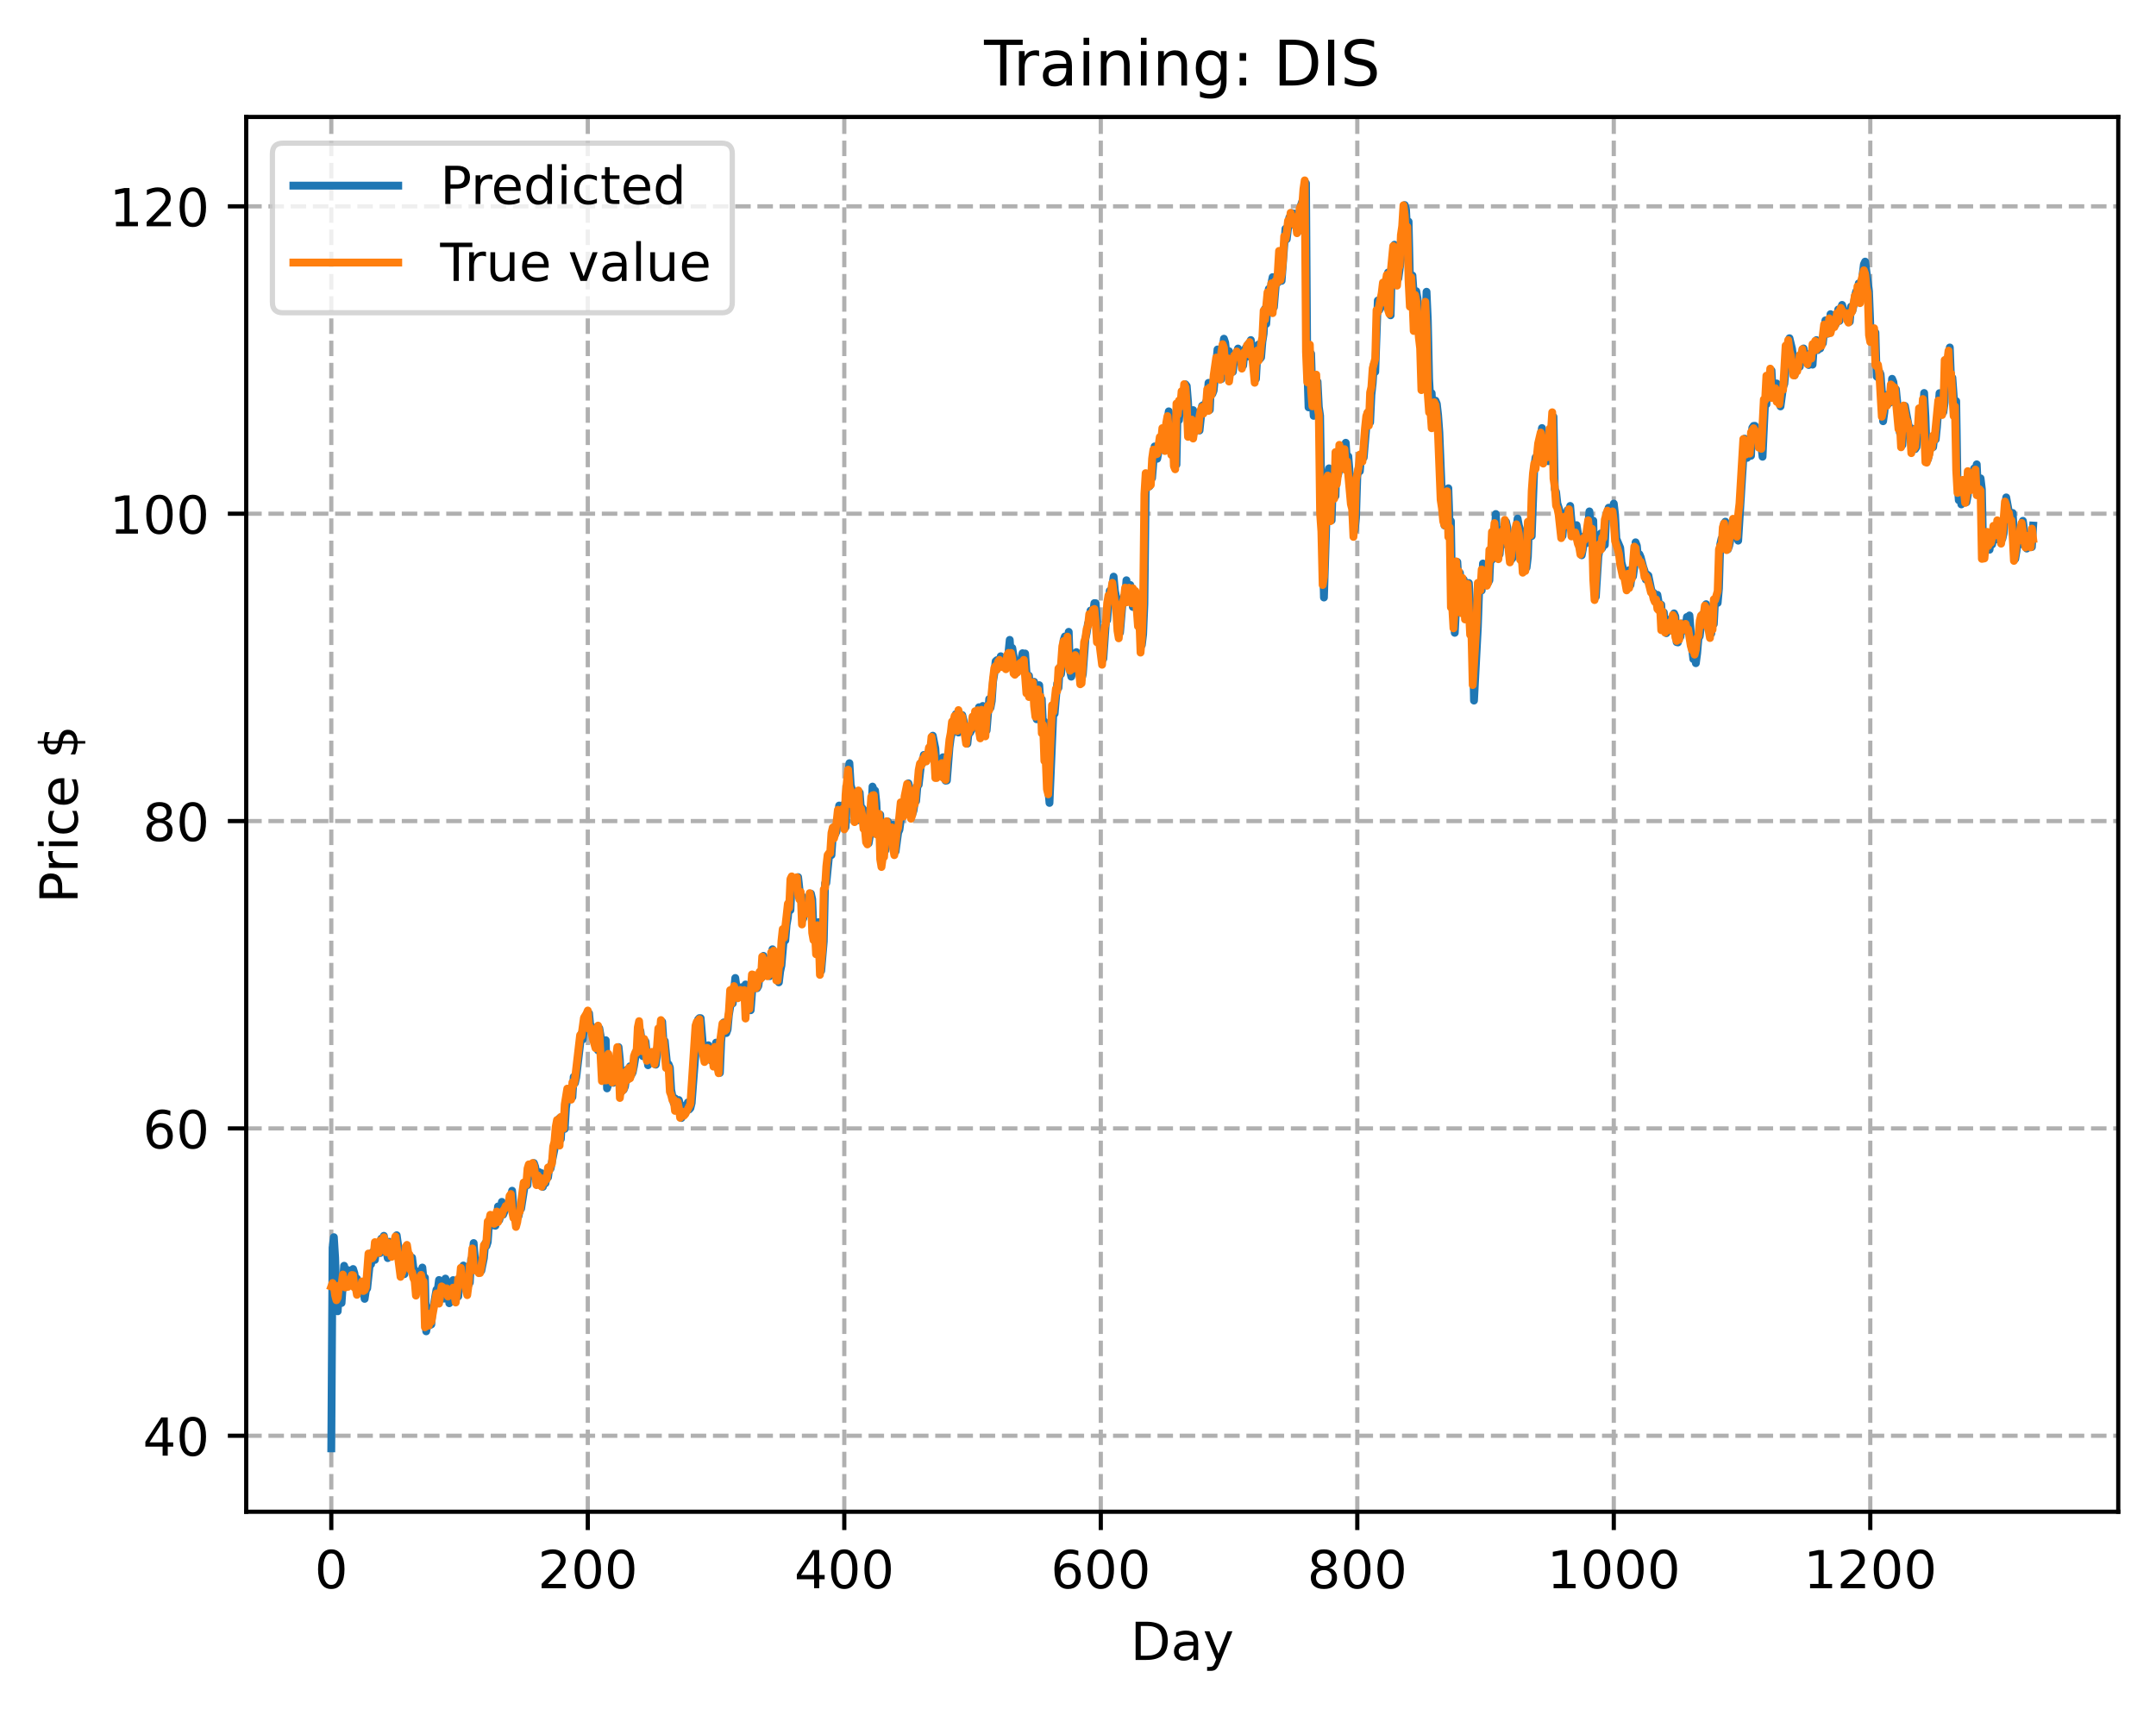 <?xml version="1.0" encoding="utf-8" standalone="no"?>
<!DOCTYPE svg PUBLIC "-//W3C//DTD SVG 1.1//EN"
  "http://www.w3.org/Graphics/SVG/1.1/DTD/svg11.dtd">
<!-- Created with matplotlib (https://matplotlib.org/) -->
<svg height="325.986pt" version="1.1" viewBox="0 0 411.286 325.986" width="411.286pt" xmlns="http://www.w3.org/2000/svg" xmlns:xlink="http://www.w3.org/1999/xlink">
 <defs>
  <style type="text/css">
*{stroke-linecap:butt;stroke-linejoin:round;}
  </style>
 </defs>
 <g id="figure_1">
  <g id="patch_1">
   <path d="M 0 325.986 
L 411.286 325.986 
L 411.286 0 
L 0 0 
z
" style="fill:#ffffff;"/>
  </g>
  <g id="axes_1">
   <g id="patch_2">
    <path d="M 46.966 288.43 
L 404.086 288.43 
L 404.086 22.318 
L 46.966 22.318 
z
" style="fill:#ffffff;"/>
   </g>
   <g id="matplotlib.axis_1">
    <g id="xtick_1">
     <g id="line2d_1">
      <path clip-path="url(#pc4d5659724)" d="M 63.198 288.43 
L 63.198 22.318 
" style="fill:none;stroke:#b0b0b0;stroke-dasharray:2.96,1.28;stroke-dashoffset:0;stroke-width:0.8;"/>
     </g>
     <g id="line2d_2">
      <defs>
       <path d="M 0 0 
L 0 3.5 
" id="mb6188ee8d2" style="stroke:#000000;stroke-width:0.8;"/>
      </defs>
      <g>
       <use style="stroke:#000000;stroke-width:0.8;" x="63.198" xlink:href="#mb6188ee8d2" y="288.43"/>
      </g>
     </g>
     <g id="text_1">
      <!-- 0 -->
      <defs>
       <path d="M 31.781 66.406 
Q 24.172 66.406 20.328 58.906 
Q 16.5 51.422 16.5 36.375 
Q 16.5 21.391 20.328 13.891 
Q 24.172 6.391 31.781 6.391 
Q 39.453 6.391 43.281 13.891 
Q 47.125 21.391 47.125 36.375 
Q 47.125 51.422 43.281 58.906 
Q 39.453 66.406 31.781 66.406 
z
M 31.781 74.219 
Q 44.047 74.219 50.516 64.516 
Q 56.984 54.828 56.984 36.375 
Q 56.984 17.969 50.516 8.266 
Q 44.047 -1.422 31.781 -1.422 
Q 19.531 -1.422 13.062 8.266 
Q 6.594 17.969 6.594 36.375 
Q 6.594 54.828 13.062 64.516 
Q 19.531 74.219 31.781 74.219 
z
" id="DejaVuSans-48"/>
      </defs>
      <g transform="translate(60.017 303.029)scale(0.1 -0.1)">
       <use xlink:href="#DejaVuSans-48"/>
      </g>
     </g>
    </g>
    <g id="xtick_2">
     <g id="line2d_3">
      <path clip-path="url(#pc4d5659724)" d="M 112.129 288.43 
L 112.129 22.318 
" style="fill:none;stroke:#b0b0b0;stroke-dasharray:2.96,1.28;stroke-dashoffset:0;stroke-width:0.8;"/>
     </g>
     <g id="line2d_4">
      <g>
       <use style="stroke:#000000;stroke-width:0.8;" x="112.129" xlink:href="#mb6188ee8d2" y="288.43"/>
      </g>
     </g>
     <g id="text_2">
      <!-- 200 -->
      <defs>
       <path d="M 19.188 8.297 
L 53.609 8.297 
L 53.609 0 
L 7.328 0 
L 7.328 8.297 
Q 12.938 14.109 22.625 23.891 
Q 32.328 33.688 34.812 36.531 
Q 39.547 41.844 41.422 45.531 
Q 43.312 49.219 43.312 52.781 
Q 43.312 58.594 39.234 62.25 
Q 35.156 65.922 28.609 65.922 
Q 23.969 65.922 18.812 64.312 
Q 13.672 62.703 7.812 59.422 
L 7.812 69.391 
Q 13.766 71.781 18.938 73 
Q 24.125 74.219 28.422 74.219 
Q 39.75 74.219 46.484 68.547 
Q 53.219 62.891 53.219 53.422 
Q 53.219 48.922 51.531 44.891 
Q 49.859 40.875 45.406 35.406 
Q 44.188 33.984 37.641 27.219 
Q 31.109 20.453 19.188 8.297 
z
" id="DejaVuSans-50"/>
      </defs>
      <g transform="translate(102.585 303.029)scale(0.1 -0.1)">
       <use xlink:href="#DejaVuSans-50"/>
       <use x="63.623" xlink:href="#DejaVuSans-48"/>
       <use x="127.246" xlink:href="#DejaVuSans-48"/>
      </g>
     </g>
    </g>
    <g id="xtick_3">
     <g id="line2d_5">
      <path clip-path="url(#pc4d5659724)" d="M 161.06 288.43 
L 161.06 22.318 
" style="fill:none;stroke:#b0b0b0;stroke-dasharray:2.96,1.28;stroke-dashoffset:0;stroke-width:0.8;"/>
     </g>
     <g id="line2d_6">
      <g>
       <use style="stroke:#000000;stroke-width:0.8;" x="161.06" xlink:href="#mb6188ee8d2" y="288.43"/>
      </g>
     </g>
     <g id="text_3">
      <!-- 400 -->
      <defs>
       <path d="M 37.797 64.312 
L 12.891 25.391 
L 37.797 25.391 
z
M 35.203 72.906 
L 47.609 72.906 
L 47.609 25.391 
L 58.016 25.391 
L 58.016 17.188 
L 47.609 17.188 
L 47.609 0 
L 37.797 0 
L 37.797 17.188 
L 4.891 17.188 
L 4.891 26.703 
z
" id="DejaVuSans-52"/>
      </defs>
      <g transform="translate(151.516 303.029)scale(0.1 -0.1)">
       <use xlink:href="#DejaVuSans-52"/>
       <use x="63.623" xlink:href="#DejaVuSans-48"/>
       <use x="127.246" xlink:href="#DejaVuSans-48"/>
      </g>
     </g>
    </g>
    <g id="xtick_4">
     <g id="line2d_7">
      <path clip-path="url(#pc4d5659724)" d="M 209.99 288.43 
L 209.99 22.318 
" style="fill:none;stroke:#b0b0b0;stroke-dasharray:2.96,1.28;stroke-dashoffset:0;stroke-width:0.8;"/>
     </g>
     <g id="line2d_8">
      <g>
       <use style="stroke:#000000;stroke-width:0.8;" x="209.99" xlink:href="#mb6188ee8d2" y="288.43"/>
      </g>
     </g>
     <g id="text_4">
      <!-- 600 -->
      <defs>
       <path d="M 33.016 40.375 
Q 26.375 40.375 22.484 35.828 
Q 18.609 31.297 18.609 23.391 
Q 18.609 15.531 22.484 10.953 
Q 26.375 6.391 33.016 6.391 
Q 39.656 6.391 43.531 10.953 
Q 47.406 15.531 47.406 23.391 
Q 47.406 31.297 43.531 35.828 
Q 39.656 40.375 33.016 40.375 
z
M 52.594 71.297 
L 52.594 62.312 
Q 48.875 64.062 45.094 64.984 
Q 41.312 65.922 37.594 65.922 
Q 27.828 65.922 22.672 59.328 
Q 17.531 52.734 16.797 39.406 
Q 19.672 43.656 24.016 45.922 
Q 28.375 48.188 33.594 48.188 
Q 44.578 48.188 50.953 41.516 
Q 57.328 34.859 57.328 23.391 
Q 57.328 12.156 50.688 5.359 
Q 44.047 -1.422 33.016 -1.422 
Q 20.359 -1.422 13.672 8.266 
Q 6.984 17.969 6.984 36.375 
Q 6.984 53.656 15.188 63.938 
Q 23.391 74.219 37.203 74.219 
Q 40.922 74.219 44.703 73.484 
Q 48.484 72.75 52.594 71.297 
z
" id="DejaVuSans-54"/>
      </defs>
      <g transform="translate(200.446 303.029)scale(0.1 -0.1)">
       <use xlink:href="#DejaVuSans-54"/>
       <use x="63.623" xlink:href="#DejaVuSans-48"/>
       <use x="127.246" xlink:href="#DejaVuSans-48"/>
      </g>
     </g>
    </g>
    <g id="xtick_5">
     <g id="line2d_9">
      <path clip-path="url(#pc4d5659724)" d="M 258.921 288.43 
L 258.921 22.318 
" style="fill:none;stroke:#b0b0b0;stroke-dasharray:2.96,1.28;stroke-dashoffset:0;stroke-width:0.8;"/>
     </g>
     <g id="line2d_10">
      <g>
       <use style="stroke:#000000;stroke-width:0.8;" x="258.921" xlink:href="#mb6188ee8d2" y="288.43"/>
      </g>
     </g>
     <g id="text_5">
      <!-- 800 -->
      <defs>
       <path d="M 31.781 34.625 
Q 24.75 34.625 20.719 30.859 
Q 16.703 27.094 16.703 20.516 
Q 16.703 13.922 20.719 10.156 
Q 24.75 6.391 31.781 6.391 
Q 38.812 6.391 42.859 10.172 
Q 46.922 13.969 46.922 20.516 
Q 46.922 27.094 42.891 30.859 
Q 38.875 34.625 31.781 34.625 
z
M 21.922 38.812 
Q 15.578 40.375 12.031 44.719 
Q 8.5 49.078 8.5 55.328 
Q 8.5 64.062 14.719 69.141 
Q 20.953 74.219 31.781 74.219 
Q 42.672 74.219 48.875 69.141 
Q 55.078 64.062 55.078 55.328 
Q 55.078 49.078 51.531 44.719 
Q 48 40.375 41.703 38.812 
Q 48.828 37.156 52.797 32.312 
Q 56.781 27.484 56.781 20.516 
Q 56.781 9.906 50.312 4.234 
Q 43.844 -1.422 31.781 -1.422 
Q 19.734 -1.422 13.25 4.234 
Q 6.781 9.906 6.781 20.516 
Q 6.781 27.484 10.781 32.312 
Q 14.797 37.156 21.922 38.812 
z
M 18.312 54.391 
Q 18.312 48.734 21.844 45.562 
Q 25.391 42.391 31.781 42.391 
Q 38.141 42.391 41.719 45.562 
Q 45.312 48.734 45.312 54.391 
Q 45.312 60.062 41.719 63.234 
Q 38.141 66.406 31.781 66.406 
Q 25.391 66.406 21.844 63.234 
Q 18.312 60.062 18.312 54.391 
z
" id="DejaVuSans-56"/>
      </defs>
      <g transform="translate(249.377 303.029)scale(0.1 -0.1)">
       <use xlink:href="#DejaVuSans-56"/>
       <use x="63.623" xlink:href="#DejaVuSans-48"/>
       <use x="127.246" xlink:href="#DejaVuSans-48"/>
      </g>
     </g>
    </g>
    <g id="xtick_6">
     <g id="line2d_11">
      <path clip-path="url(#pc4d5659724)" d="M 307.851 288.43 
L 307.851 22.318 
" style="fill:none;stroke:#b0b0b0;stroke-dasharray:2.96,1.28;stroke-dashoffset:0;stroke-width:0.8;"/>
     </g>
     <g id="line2d_12">
      <g>
       <use style="stroke:#000000;stroke-width:0.8;" x="307.851" xlink:href="#mb6188ee8d2" y="288.43"/>
      </g>
     </g>
     <g id="text_6">
      <!-- 1000 -->
      <defs>
       <path d="M 12.406 8.297 
L 28.516 8.297 
L 28.516 63.922 
L 10.984 60.406 
L 10.984 69.391 
L 28.422 72.906 
L 38.281 72.906 
L 38.281 8.297 
L 54.391 8.297 
L 54.391 0 
L 12.406 0 
z
" id="DejaVuSans-49"/>
      </defs>
      <g transform="translate(295.126 303.029)scale(0.1 -0.1)">
       <use xlink:href="#DejaVuSans-49"/>
       <use x="63.623" xlink:href="#DejaVuSans-48"/>
       <use x="127.246" xlink:href="#DejaVuSans-48"/>
       <use x="190.869" xlink:href="#DejaVuSans-48"/>
      </g>
     </g>
    </g>
    <g id="xtick_7">
     <g id="line2d_13">
      <path clip-path="url(#pc4d5659724)" d="M 356.782 288.43 
L 356.782 22.318 
" style="fill:none;stroke:#b0b0b0;stroke-dasharray:2.96,1.28;stroke-dashoffset:0;stroke-width:0.8;"/>
     </g>
     <g id="line2d_14">
      <g>
       <use style="stroke:#000000;stroke-width:0.8;" x="356.782" xlink:href="#mb6188ee8d2" y="288.43"/>
      </g>
     </g>
     <g id="text_7">
      <!-- 1200 -->
      <g transform="translate(344.057 303.029)scale(0.1 -0.1)">
       <use xlink:href="#DejaVuSans-49"/>
       <use x="63.623" xlink:href="#DejaVuSans-50"/>
       <use x="127.246" xlink:href="#DejaVuSans-48"/>
       <use x="190.869" xlink:href="#DejaVuSans-48"/>
      </g>
     </g>
    </g>
    <g id="text_8">
     <!-- Day -->
     <defs>
      <path d="M 19.672 64.797 
L 19.672 8.109 
L 31.594 8.109 
Q 46.688 8.109 53.688 14.938 
Q 60.688 21.781 60.688 36.531 
Q 60.688 51.172 53.688 57.984 
Q 46.688 64.797 31.594 64.797 
z
M 9.812 72.906 
L 30.078 72.906 
Q 51.266 72.906 61.172 64.094 
Q 71.094 55.281 71.094 36.531 
Q 71.094 17.672 61.125 8.828 
Q 51.172 0 30.078 0 
L 9.812 0 
z
" id="DejaVuSans-68"/>
      <path d="M 34.281 27.484 
Q 23.391 27.484 19.188 25 
Q 14.984 22.516 14.984 16.5 
Q 14.984 11.719 18.141 8.906 
Q 21.297 6.109 26.703 6.109 
Q 34.188 6.109 38.703 11.406 
Q 43.219 16.703 43.219 25.484 
L 43.219 27.484 
z
M 52.203 31.203 
L 52.203 0 
L 43.219 0 
L 43.219 8.297 
Q 40.141 3.328 35.547 0.953 
Q 30.953 -1.422 24.312 -1.422 
Q 15.922 -1.422 10.953 3.297 
Q 6 8.016 6 15.922 
Q 6 25.141 12.172 29.828 
Q 18.359 34.516 30.609 34.516 
L 43.219 34.516 
L 43.219 35.406 
Q 43.219 41.609 39.141 45 
Q 35.062 48.391 27.688 48.391 
Q 23 48.391 18.547 47.266 
Q 14.109 46.141 10.016 43.891 
L 10.016 52.203 
Q 14.938 54.109 19.578 55.047 
Q 24.219 56 28.609 56 
Q 40.484 56 46.344 49.844 
Q 52.203 43.703 52.203 31.203 
z
" id="DejaVuSans-97"/>
      <path d="M 32.172 -5.078 
Q 28.375 -14.844 24.75 -17.812 
Q 21.141 -20.797 15.094 -20.797 
L 7.906 -20.797 
L 7.906 -13.281 
L 13.188 -13.281 
Q 16.891 -13.281 18.938 -11.516 
Q 21 -9.766 23.484 -3.219 
L 25.094 0.875 
L 2.984 54.688 
L 12.5 54.688 
L 29.594 11.922 
L 46.688 54.688 
L 56.203 54.688 
z
" id="DejaVuSans-121"/>
     </defs>
     <g transform="translate(215.652 316.707)scale(0.1 -0.1)">
      <use xlink:href="#DejaVuSans-68"/>
      <use x="77.002" xlink:href="#DejaVuSans-97"/>
      <use x="138.281" xlink:href="#DejaVuSans-121"/>
     </g>
    </g>
   </g>
   <g id="matplotlib.axis_2">
    <g id="ytick_1">
     <g id="line2d_15">
      <path clip-path="url(#pc4d5659724)" d="M 46.966 273.936 
L 404.086 273.936 
" style="fill:none;stroke:#b0b0b0;stroke-dasharray:2.96,1.28;stroke-dashoffset:0;stroke-width:0.8;"/>
     </g>
     <g id="line2d_16">
      <defs>
       <path d="M 0 0 
L -3.5 0 
" id="m102016661e" style="stroke:#000000;stroke-width:0.8;"/>
      </defs>
      <g>
       <use style="stroke:#000000;stroke-width:0.8;" x="46.966" xlink:href="#m102016661e" y="273.936"/>
      </g>
     </g>
     <g id="text_9">
      <!-- 40 -->
      <g transform="translate(27.241 277.735)scale(0.1 -0.1)">
       <use xlink:href="#DejaVuSans-52"/>
       <use x="63.623" xlink:href="#DejaVuSans-48"/>
      </g>
     </g>
    </g>
    <g id="ytick_2">
     <g id="line2d_17">
      <path clip-path="url(#pc4d5659724)" d="M 46.966 215.294 
L 404.086 215.294 
" style="fill:none;stroke:#b0b0b0;stroke-dasharray:2.96,1.28;stroke-dashoffset:0;stroke-width:0.8;"/>
     </g>
     <g id="line2d_18">
      <g>
       <use style="stroke:#000000;stroke-width:0.8;" x="46.966" xlink:href="#m102016661e" y="215.294"/>
      </g>
     </g>
     <g id="text_10">
      <!-- 60 -->
      <g transform="translate(27.241 219.094)scale(0.1 -0.1)">
       <use xlink:href="#DejaVuSans-54"/>
       <use x="63.623" xlink:href="#DejaVuSans-48"/>
      </g>
     </g>
    </g>
    <g id="ytick_3">
     <g id="line2d_19">
      <path clip-path="url(#pc4d5659724)" d="M 46.966 156.653 
L 404.086 156.653 
" style="fill:none;stroke:#b0b0b0;stroke-dasharray:2.96,1.28;stroke-dashoffset:0;stroke-width:0.8;"/>
     </g>
     <g id="line2d_20">
      <g>
       <use style="stroke:#000000;stroke-width:0.8;" x="46.966" xlink:href="#m102016661e" y="156.653"/>
      </g>
     </g>
     <g id="text_11">
      <!-- 80 -->
      <g transform="translate(27.241 160.452)scale(0.1 -0.1)">
       <use xlink:href="#DejaVuSans-56"/>
       <use x="63.623" xlink:href="#DejaVuSans-48"/>
      </g>
     </g>
    </g>
    <g id="ytick_4">
     <g id="line2d_21">
      <path clip-path="url(#pc4d5659724)" d="M 46.966 98.011 
L 404.086 98.011 
" style="fill:none;stroke:#b0b0b0;stroke-dasharray:2.96,1.28;stroke-dashoffset:0;stroke-width:0.8;"/>
     </g>
     <g id="line2d_22">
      <g>
       <use style="stroke:#000000;stroke-width:0.8;" x="46.966" xlink:href="#m102016661e" y="98.011"/>
      </g>
     </g>
     <g id="text_12">
      <!-- 100 -->
      <g transform="translate(20.878 101.81)scale(0.1 -0.1)">
       <use xlink:href="#DejaVuSans-49"/>
       <use x="63.623" xlink:href="#DejaVuSans-48"/>
       <use x="127.246" xlink:href="#DejaVuSans-48"/>
      </g>
     </g>
    </g>
    <g id="ytick_5">
     <g id="line2d_23">
      <path clip-path="url(#pc4d5659724)" d="M 46.966 39.369 
L 404.086 39.369 
" style="fill:none;stroke:#b0b0b0;stroke-dasharray:2.96,1.28;stroke-dashoffset:0;stroke-width:0.8;"/>
     </g>
     <g id="line2d_24">
      <g>
       <use style="stroke:#000000;stroke-width:0.8;" x="46.966" xlink:href="#m102016661e" y="39.369"/>
      </g>
     </g>
     <g id="text_13">
      <!-- 120 -->
      <g transform="translate(20.878 43.169)scale(0.1 -0.1)">
       <use xlink:href="#DejaVuSans-49"/>
       <use x="63.623" xlink:href="#DejaVuSans-50"/>
       <use x="127.246" xlink:href="#DejaVuSans-48"/>
      </g>
     </g>
    </g>
    <g id="text_14">
     <!-- Price $ -->
     <defs>
      <path d="M 19.672 64.797 
L 19.672 37.406 
L 32.078 37.406 
Q 38.969 37.406 42.719 40.969 
Q 46.484 44.531 46.484 51.125 
Q 46.484 57.672 42.719 61.234 
Q 38.969 64.797 32.078 64.797 
z
M 9.812 72.906 
L 32.078 72.906 
Q 44.344 72.906 50.609 67.359 
Q 56.891 61.812 56.891 51.125 
Q 56.891 40.328 50.609 34.812 
Q 44.344 29.297 32.078 29.297 
L 19.672 29.297 
L 19.672 0 
L 9.812 0 
z
" id="DejaVuSans-80"/>
      <path d="M 41.109 46.297 
Q 39.594 47.172 37.812 47.578 
Q 36.031 48 33.891 48 
Q 26.266 48 22.188 43.047 
Q 18.109 38.094 18.109 28.812 
L 18.109 0 
L 9.078 0 
L 9.078 54.688 
L 18.109 54.688 
L 18.109 46.188 
Q 20.953 51.172 25.484 53.578 
Q 30.031 56 36.531 56 
Q 37.453 56 38.578 55.875 
Q 39.703 55.766 41.062 55.516 
z
" id="DejaVuSans-114"/>
      <path d="M 9.422 54.688 
L 18.406 54.688 
L 18.406 0 
L 9.422 0 
z
M 9.422 75.984 
L 18.406 75.984 
L 18.406 64.594 
L 9.422 64.594 
z
" id="DejaVuSans-105"/>
      <path d="M 48.781 52.594 
L 48.781 44.188 
Q 44.969 46.297 41.141 47.344 
Q 37.312 48.391 33.406 48.391 
Q 24.656 48.391 19.812 42.844 
Q 14.984 37.312 14.984 27.297 
Q 14.984 17.281 19.812 11.734 
Q 24.656 6.203 33.406 6.203 
Q 37.312 6.203 41.141 7.25 
Q 44.969 8.297 48.781 10.406 
L 48.781 2.094 
Q 45.016 0.344 40.984 -0.531 
Q 36.969 -1.422 32.422 -1.422 
Q 20.062 -1.422 12.781 6.344 
Q 5.516 14.109 5.516 27.297 
Q 5.516 40.672 12.859 48.328 
Q 20.219 56 33.016 56 
Q 37.156 56 41.109 55.141 
Q 45.062 54.297 48.781 52.594 
z
" id="DejaVuSans-99"/>
      <path d="M 56.203 29.594 
L 56.203 25.203 
L 14.891 25.203 
Q 15.484 15.922 20.484 11.062 
Q 25.484 6.203 34.422 6.203 
Q 39.594 6.203 44.453 7.469 
Q 49.312 8.734 54.109 11.281 
L 54.109 2.781 
Q 49.266 0.734 44.188 -0.344 
Q 39.109 -1.422 33.891 -1.422 
Q 20.797 -1.422 13.156 6.188 
Q 5.516 13.812 5.516 26.812 
Q 5.516 40.234 12.766 48.109 
Q 20.016 56 32.328 56 
Q 43.359 56 49.781 48.891 
Q 56.203 41.797 56.203 29.594 
z
M 47.219 32.234 
Q 47.125 39.594 43.094 43.984 
Q 39.062 48.391 32.422 48.391 
Q 24.906 48.391 20.391 44.141 
Q 15.875 39.891 15.188 32.172 
z
" id="DejaVuSans-101"/>
      <path id="DejaVuSans-32"/>
      <path d="M 33.797 -14.703 
L 28.906 -14.703 
L 28.859 0 
Q 23.734 0.094 18.609 1.188 
Q 13.484 2.297 8.297 4.5 
L 8.297 13.281 
Q 13.281 10.156 18.375 8.562 
Q 23.484 6.984 28.906 6.938 
L 28.906 29.203 
Q 18.109 30.953 13.203 35.156 
Q 8.297 39.359 8.297 46.688 
Q 8.297 54.641 13.625 59.219 
Q 18.953 63.812 28.906 64.5 
L 28.906 75.984 
L 33.797 75.984 
L 33.797 64.656 
Q 38.328 64.453 42.578 63.688 
Q 46.828 62.938 50.875 61.625 
L 50.875 53.078 
Q 46.828 55.125 42.547 56.25 
Q 38.281 57.375 33.797 57.562 
L 33.797 36.719 
Q 44.875 35.016 50.094 30.609 
Q 55.328 26.219 55.328 18.609 
Q 55.328 10.359 49.781 5.594 
Q 44.234 0.828 33.797 0.094 
z
M 28.906 37.594 
L 28.906 57.625 
Q 23.25 56.984 20.266 54.391 
Q 17.281 51.812 17.281 47.516 
Q 17.281 43.312 20.031 40.969 
Q 22.797 38.625 28.906 37.594 
z
M 33.797 28.219 
L 33.797 7.078 
Q 39.984 7.906 43.141 10.594 
Q 46.297 13.281 46.297 17.672 
Q 46.297 21.969 43.281 24.5 
Q 40.281 27.047 33.797 28.219 
z
" id="DejaVuSans-36"/>
     </defs>
     <g transform="translate(14.798 172.342)rotate(-90)scale(0.1 -0.1)">
      <use xlink:href="#DejaVuSans-80"/>
      <use x="58.553" xlink:href="#DejaVuSans-114"/>
      <use x="99.666" xlink:href="#DejaVuSans-105"/>
      <use x="127.449" xlink:href="#DejaVuSans-99"/>
      <use x="182.43" xlink:href="#DejaVuSans-101"/>
      <use x="243.953" xlink:href="#DejaVuSans-32"/>
      <use x="275.74" xlink:href="#DejaVuSans-36"/>
     </g>
    </g>
   </g>
   <g id="line2d_25">
    <path clip-path="url(#pc4d5659724)" d="M 63.198 276.334 
L 63.443 238.031 
L 63.688 236.041 
L 63.932 239.949 
L 64.177 247.254 
L 64.422 250.187 
L 64.666 246.037 
L 64.911 246.199 
L 65.156 248.608 
L 65.645 241.499 
L 66.134 243.464 
L 66.379 242.33 
L 66.623 244.554 
L 66.868 243.46 
L 67.113 243.91 
L 67.357 242.119 
L 67.602 242.913 
L 67.847 244.487 
L 68.091 243.949 
L 68.336 245.482 
L 68.581 245.011 
L 69.07 246.211 
L 69.315 245.91 
L 69.559 247.817 
L 69.804 246.185 
L 70.049 245.816 
L 70.538 241.167 
L 70.783 241.231 
L 71.027 238.939 
L 71.272 240.035 
L 71.517 240.383 
L 71.761 238.319 
L 72.006 239.166 
L 72.251 238.361 
L 72.495 239.088 
L 72.74 236.324 
L 72.984 237.001 
L 73.229 235.787 
L 73.474 238.068 
L 73.718 238.66 
L 73.963 240.038 
L 74.208 236.914 
L 74.452 238.76 
L 74.697 238.068 
L 74.942 239.239 
L 75.186 237.13 
L 75.676 235.676 
L 76.654 242.548 
L 77.144 243.105 
L 77.388 240.525 
L 77.633 239.786 
L 78.122 241.242 
L 78.611 239.949 
L 78.856 241.858 
L 79.345 243.045 
L 79.59 244.982 
L 79.835 242.79 
L 80.079 242.522 
L 80.324 243.936 
L 80.569 241.838 
L 80.813 244.34 
L 81.058 243.763 
L 81.303 254.01 
L 81.792 251.602 
L 82.037 252.818 
L 82.281 252.696 
L 82.526 249.575 
L 82.771 248.83 
L 83.26 246.069 
L 83.505 246.072 
L 83.749 244.213 
L 83.994 246.817 
L 84.239 247.796 
L 84.483 246.421 
L 84.728 247.775 
L 84.972 243.945 
L 85.217 246.502 
L 85.462 245.218 
L 85.706 248.653 
L 85.951 245.618 
L 86.196 246.374 
L 86.44 244.237 
L 86.685 244.929 
L 86.93 247.947 
L 87.174 245.349 
L 87.419 247.353 
L 87.664 244.401 
L 87.908 244.005 
L 88.398 241.454 
L 88.887 243.648 
L 89.376 245.15 
L 89.621 244.715 
L 89.866 240.292 
L 90.11 239.827 
L 90.355 237.164 
L 90.599 240.278 
L 90.844 241.068 
L 91.089 240.932 
L 91.333 240.538 
L 91.823 242.438 
L 92.312 240.011 
L 92.557 237.21 
L 92.801 237.725 
L 93.046 236.966 
L 93.291 233.218 
L 93.78 231.903 
L 94.025 232.485 
L 94.269 233.817 
L 94.514 233.857 
L 94.759 232.614 
L 95.003 230.18 
L 95.248 232.778 
L 95.493 231.813 
L 95.737 229.308 
L 95.982 231.762 
L 96.716 229.936 
L 96.96 229.953 
L 97.205 230.201 
L 97.694 227.183 
L 97.939 230.208 
L 98.184 231.363 
L 98.428 230.973 
L 98.673 232.471 
L 98.918 232.038 
L 99.162 230.861 
L 99.407 230.614 
L 100.141 225.937 
L 100.386 226.12 
L 100.63 226.114 
L 100.875 222.916 
L 101.12 222.35 
L 101.364 224.351 
L 101.854 221.901 
L 102.098 222.61 
L 102.587 225.787 
L 102.832 223.617 
L 103.077 225.22 
L 103.321 223.831 
L 103.566 226.444 
L 103.811 225.059 
L 104.055 225.756 
L 104.3 224.401 
L 104.545 224.626 
L 104.789 222.703 
L 105.034 222.948 
L 106.013 218.085 
L 106.502 213.672 
L 106.747 213.331 
L 106.991 217.343 
L 107.236 213.315 
L 107.481 213.653 
L 107.725 215.391 
L 107.97 211.324 
L 108.459 208.226 
L 108.704 209.523 
L 109.193 209.325 
L 109.438 205.461 
L 109.682 206.63 
L 109.927 205.536 
L 110.906 197.221 
L 111.15 198.334 
L 111.64 194.372 
L 112.129 193.063 
L 112.374 193.335 
L 112.618 195.898 
L 112.863 195.807 
L 113.352 198.525 
L 113.597 198.407 
L 113.842 200.043 
L 114.086 200.419 
L 114.331 196.186 
L 114.575 197.628 
L 115.065 204.455 
L 115.309 203.457 
L 115.554 198.461 
L 115.799 207.661 
L 116.043 206.923 
L 116.288 202.803 
L 116.533 205.36 
L 116.777 205.787 
L 117.022 206.593 
L 117.267 203.073 
L 117.511 204.301 
L 118.001 199.778 
L 118.245 202.165 
L 118.49 208.39 
L 118.735 206.04 
L 118.979 207.898 
L 119.224 207.302 
L 119.713 204.009 
L 119.958 205.824 
L 120.203 203.43 
L 120.447 205.074 
L 120.692 204.611 
L 120.936 203.423 
L 121.426 200.385 
L 121.67 200.962 
L 122.16 196.692 
L 122.404 198.59 
L 122.649 201.522 
L 123.138 198.713 
L 123.628 203.239 
L 123.872 202.824 
L 124.117 201.274 
L 124.362 202.526 
L 124.606 201.39 
L 124.851 201.96 
L 125.096 203.13 
L 125.34 201.223 
L 125.83 196.305 
L 126.074 197.625 
L 126.319 194.952 
L 126.563 198.711 
L 126.808 198.612 
L 127.297 203.416 
L 127.542 203.062 
L 127.787 203.684 
L 128.031 207.892 
L 128.521 210.476 
L 128.765 209.556 
L 129.01 211.529 
L 129.499 209.876 
L 129.744 210.867 
L 129.989 213.314 
L 130.233 212.654 
L 130.478 211.01 
L 130.723 212.46 
L 131.212 210.334 
L 131.457 211.695 
L 131.701 211.426 
L 131.946 210.444 
L 133.169 194.514 
L 133.414 194.251 
L 133.658 194.257 
L 134.148 200.145 
L 134.392 200.623 
L 134.637 201.671 
L 134.882 201.5 
L 135.126 199.429 
L 135.371 200.152 
L 135.616 202.331 
L 135.86 200.578 
L 136.105 200.13 
L 136.35 202.695 
L 136.594 198.928 
L 137.084 202.866 
L 137.328 204.705 
L 137.573 198.786 
L 137.818 195.866 
L 138.062 195.072 
L 138.307 196.828 
L 138.551 197.104 
L 138.796 196.441 
L 139.041 193.68 
L 139.285 192.181 
L 139.53 189.802 
L 139.775 191.456 
L 140.264 186.592 
L 140.509 188.385 
L 140.998 190.175 
L 141.487 188.349 
L 141.732 189.384 
L 141.977 189.228 
L 142.221 187.828 
L 142.466 192.649 
L 142.711 190.393 
L 143.2 192.748 
L 143.689 186.414 
L 143.934 186.379 
L 144.423 188.546 
L 144.668 188.124 
L 144.912 186.246 
L 145.157 185.521 
L 145.402 186.44 
L 145.646 182.372 
L 146.136 184.576 
L 146.38 182.967 
L 146.625 185.714 
L 146.87 186.238 
L 147.359 181.114 
L 147.604 183.299 
L 147.848 181.866 
L 148.093 183.534 
L 148.338 186.672 
L 148.582 187.427 
L 148.827 185.349 
L 149.072 184.222 
L 149.561 178.634 
L 149.806 179.43 
L 150.05 176.464 
L 150.295 175.07 
L 150.539 172.099 
L 150.784 173.647 
L 151.029 168.026 
L 151.273 167.736 
L 151.518 167.792 
L 152.007 168.921 
L 152.252 167.344 
L 152.741 171.804 
L 152.986 170.946 
L 153.231 175.248 
L 153.475 173.266 
L 153.965 173.829 
L 154.209 174.331 
L 154.454 173.266 
L 154.699 170.498 
L 154.943 171.566 
L 155.188 177.564 
L 155.433 178.841 
L 155.677 177.139 
L 155.922 180.988 
L 156.166 175.936 
L 156.411 178.592 
L 156.656 185.232 
L 157.145 179.611 
L 157.39 168.533 
L 157.634 168.467 
L 158.124 163.574 
L 158.368 162.896 
L 158.613 163.14 
L 158.858 159.558 
L 159.102 157.786 
L 159.347 159.148 
L 159.592 158.608 
L 160.081 153.693 
L 160.326 155.769 
L 160.57 156.186 
L 161.06 153.427 
L 161.304 157.822 
L 161.794 148.02 
L 162.038 145.61 
L 162.283 149.791 
L 162.527 150.673 
L 162.772 153.302 
L 163.017 152.939 
L 163.261 155.723 
L 163.506 156.543 
L 163.751 153.001 
L 163.995 151.219 
L 164.24 154.459 
L 164.485 154.168 
L 164.729 154.51 
L 164.974 156.958 
L 165.219 156.865 
L 165.708 160.892 
L 165.953 159.41 
L 166.197 155.923 
L 166.442 150.075 
L 166.687 150.748 
L 166.931 150.835 
L 167.176 153.143 
L 167.421 158.065 
L 167.665 157.916 
L 167.91 155.422 
L 168.154 161.948 
L 168.399 163.508 
L 168.644 162.495 
L 168.888 162.258 
L 169.378 156.749 
L 169.622 158.765 
L 170.112 157.579 
L 170.356 157.36 
L 170.601 161.102 
L 170.846 162.463 
L 171.335 158.863 
L 171.58 158.311 
L 172.069 154.69 
L 172.314 154.602 
L 172.558 155.169 
L 172.803 151.987 
L 173.292 149.451 
L 173.537 150.336 
L 174.026 155.362 
L 174.271 154.66 
L 174.515 152.949 
L 174.76 152.85 
L 175.005 150.012 
L 175.249 149.753 
L 175.739 145.468 
L 175.983 145.652 
L 176.228 144.041 
L 176.473 144.068 
L 176.717 143.93 
L 176.962 144.672 
L 177.207 144.627 
L 177.451 142.432 
L 177.696 142.629 
L 177.941 140.369 
L 178.43 142.779 
L 178.675 146.773 
L 178.919 147.36 
L 179.164 145.662 
L 179.409 146.956 
L 179.653 144.979 
L 179.898 144.479 
L 180.387 148.949 
L 180.632 148.917 
L 181.121 142.64 
L 181.366 140.776 
L 181.61 139.781 
L 181.855 137.47 
L 182.1 137.931 
L 182.344 136.246 
L 182.589 137.47 
L 182.834 139.765 
L 183.078 136.658 
L 183.323 137.503 
L 183.568 136.431 
L 183.812 137.403 
L 184.302 140.896 
L 184.546 141.873 
L 184.791 139.607 
L 185.036 139.821 
L 185.525 138.923 
L 185.77 137.053 
L 186.014 137.516 
L 186.259 135.815 
L 186.503 137.117 
L 186.748 134.935 
L 187.237 140.096 
L 187.482 134.693 
L 188.216 139.362 
L 188.705 133.364 
L 188.95 135.043 
L 189.195 133.751 
L 189.439 130.028 
L 189.684 128.486 
L 189.929 126.173 
L 190.173 125.953 
L 190.418 127.134 
L 190.907 125.204 
L 191.152 125.705 
L 191.397 127.28 
L 191.886 125.856 
L 192.13 126.964 
L 192.62 122.083 
L 192.864 125.548 
L 193.109 123.628 
L 193.354 125.17 
L 193.598 128.128 
L 193.843 128.447 
L 194.088 127.298 
L 194.332 127.504 
L 194.822 125.72 
L 195.066 124.627 
L 195.311 125.499 
L 195.556 124.682 
L 196.045 131.558 
L 196.29 128.912 
L 196.534 131.897 
L 196.779 131.032 
L 197.024 130.986 
L 197.268 130.08 
L 197.758 137.233 
L 198.002 132.111 
L 198.247 130.724 
L 198.491 134.24 
L 198.736 133.408 
L 198.981 138.795 
L 199.225 137.656 
L 199.47 143.133 
L 199.715 142.709 
L 199.959 150.429 
L 200.204 153.199 
L 200.938 135.876 
L 201.183 136.172 
L 201.672 130.406 
L 201.917 131.241 
L 202.161 127.312 
L 202.406 128.633 
L 202.651 126.575 
L 202.895 122.129 
L 203.14 121.43 
L 203.385 125.418 
L 203.629 123.688 
L 203.874 120.55 
L 204.118 127.982 
L 204.363 129.106 
L 204.608 128.027 
L 204.852 127.733 
L 205.097 125.507 
L 205.342 124.416 
L 205.586 126.489 
L 205.831 126.756 
L 206.076 127.483 
L 206.32 129.607 
L 206.565 128.6 
L 207.054 121.916 
L 207.299 120.757 
L 207.544 118.963 
L 207.788 118.432 
L 208.033 116.492 
L 208.278 117.632 
L 208.522 116.909 
L 208.767 115.069 
L 209.012 115.082 
L 209.501 122.16 
L 209.746 121.731 
L 209.99 122.599 
L 210.479 125.689 
L 210.969 118.587 
L 211.213 118.327 
L 211.703 112.72 
L 211.947 113.376 
L 212.437 110.019 
L 212.681 112.694 
L 213.171 115.229 
L 213.415 119.148 
L 213.66 120.699 
L 214.149 114.896 
L 214.394 113.804 
L 214.639 114.013 
L 214.883 110.707 
L 215.128 114.213 
L 215.373 113.657 
L 215.617 111.609 
L 216.106 115.804 
L 216.351 112.93 
L 216.596 113.4 
L 216.84 113.326 
L 217.33 118.861 
L 217.574 117.331 
L 217.819 123.062 
L 218.064 121.033 
L 218.308 115.227 
L 218.553 94.04 
L 218.798 90.631 
L 219.287 92.784 
L 219.532 91.173 
L 219.776 91.218 
L 220.266 85.17 
L 220.755 87.529 
L 221.489 83.642 
L 221.734 85.125 
L 221.978 81.926 
L 222.223 84.418 
L 222.467 85.255 
L 222.712 80.223 
L 222.957 78.479 
L 223.201 81.952 
L 223.446 83.479 
L 223.691 86.482 
L 223.935 81.899 
L 224.18 87.74 
L 224.425 88.653 
L 224.669 76.917 
L 224.914 80.165 
L 225.159 76.501 
L 225.403 78.334 
L 225.648 75.208 
L 225.893 76.695 
L 226.137 73.322 
L 226.382 73.638 
L 226.627 76.596 
L 226.871 81.445 
L 227.116 81.425 
L 227.605 78.246 
L 227.85 82.443 
L 228.339 79.984 
L 228.828 82.14 
L 229.318 77.427 
L 229.562 77.279 
L 229.807 78.183 
L 230.052 76.69 
L 230.296 76.506 
L 230.541 73.048 
L 230.786 78.208 
L 231.03 73.004 
L 231.275 75.154 
L 231.52 74.536 
L 232.254 66.676 
L 232.743 69.414 
L 232.988 72.337 
L 233.232 66.566 
L 233.477 64.623 
L 233.722 65.369 
L 234.211 69.813 
L 234.455 67 
L 234.7 71.301 
L 234.945 70.403 
L 235.189 70.941 
L 235.434 68.418 
L 235.679 67.463 
L 235.923 67.357 
L 236.168 66.498 
L 236.413 67.881 
L 236.657 67.228 
L 236.902 67.456 
L 237.147 69.756 
L 237.391 67.254 
L 237.636 66.368 
L 237.881 68.05 
L 238.125 65.624 
L 238.37 66.44 
L 238.615 64.88 
L 238.859 66.837 
L 239.104 66.419 
L 239.593 72.305 
L 239.838 67.875 
L 240.082 65.725 
L 240.327 68.506 
L 240.572 68.18 
L 240.816 65.224 
L 241.061 63.659 
L 241.306 58.914 
L 241.55 61.806 
L 242.04 55.122 
L 242.284 57.339 
L 242.529 54.062 
L 242.774 52.871 
L 243.018 58.615 
L 243.508 52.707 
L 243.752 53.942 
L 243.997 51.991 
L 244.242 47.921 
L 244.486 53.588 
L 245.22 43.642 
L 245.465 45.643 
L 245.954 41.494 
L 246.199 42.942 
L 246.443 40.646 
L 246.688 41.389 
L 246.933 40.745 
L 247.177 42.313 
L 247.422 41.941 
L 247.667 44.139 
L 247.911 43.174 
L 248.156 39.209 
L 248.401 38.482 
L 248.645 39.804 
L 248.89 35.12 
L 249.135 34.965 
L 249.379 70.048 
L 249.624 77.723 
L 249.869 74 
L 250.113 67.476 
L 250.358 75.443 
L 250.603 79.343 
L 250.847 76.839 
L 251.092 76.957 
L 251.337 72.821 
L 251.581 77.621 
L 251.826 79.319 
L 252.07 94.677 
L 252.56 114.003 
L 253.294 90.887 
L 253.538 89.355 
L 253.783 91.499 
L 254.028 99.278 
L 254.272 91.449 
L 254.517 91.127 
L 254.762 94.647 
L 255.006 86.297 
L 255.251 90.615 
L 255.496 89.616 
L 255.74 85.403 
L 255.985 86.726 
L 256.23 88.776 
L 256.719 84.475 
L 256.964 88.206 
L 257.208 87.056 
L 257.942 96.145 
L 258.187 96.551 
L 258.431 101.194 
L 258.676 98.755 
L 258.921 90.911 
L 259.165 89.317 
L 259.41 89.913 
L 259.655 86.948 
L 259.899 86.937 
L 260.144 87.299 
L 260.878 78.789 
L 261.123 78.521 
L 261.367 80.59 
L 261.612 75.334 
L 261.857 73.122 
L 262.101 69.487 
L 262.346 70.946 
L 262.835 57.337 
L 263.08 59.202 
L 263.325 58.821 
L 263.814 56.288 
L 264.058 53.902 
L 264.303 57.508 
L 264.792 51.987 
L 265.037 57.914 
L 265.282 60.16 
L 265.526 50.752 
L 266.016 46.688 
L 266.75 53.147 
L 267.239 49.601 
L 267.484 44.825 
L 267.728 43.062 
L 267.973 39.12 
L 268.218 40.011 
L 268.462 44.884 
L 268.707 42.274 
L 268.952 52.877 
L 269.196 56.975 
L 269.441 52.558 
L 269.685 56.06 
L 269.93 61.45 
L 270.175 55.557 
L 270.419 57.003 
L 270.909 64.005 
L 271.153 65.844 
L 271.398 73.114 
L 271.643 69.579 
L 272.132 55.664 
L 272.377 61.143 
L 272.621 72.301 
L 272.866 76.557 
L 273.111 75.007 
L 273.355 79.657 
L 273.6 79.61 
L 273.845 76.439 
L 274.089 77.042 
L 274.334 79.143 
L 274.579 82.48 
L 275.068 94.714 
L 275.557 100.262 
L 275.802 99.808 
L 276.046 97.628 
L 276.291 93.159 
L 276.536 100.328 
L 276.78 99.418 
L 277.025 114.251 
L 277.27 114.3 
L 277.514 120.741 
L 277.759 116.044 
L 278.004 107.218 
L 278.248 111.2 
L 278.493 109.282 
L 278.982 115.4 
L 279.227 110.596 
L 279.472 112.541 
L 279.716 117.822 
L 279.961 113.217 
L 280.206 111.23 
L 280.45 115.345 
L 280.695 121.449 
L 280.94 121.938 
L 281.184 133.667 
L 281.918 119.68 
L 282.163 112.56 
L 282.407 112.127 
L 282.652 112.668 
L 282.897 107.515 
L 283.386 110.742 
L 283.631 109.975 
L 283.875 111.198 
L 284.12 110.712 
L 284.365 104.888 
L 284.609 106.825 
L 284.854 101.681 
L 285.099 103.064 
L 285.343 98.068 
L 285.588 102.619 
L 285.833 103.808 
L 286.077 105.744 
L 286.322 102.54 
L 286.567 101.012 
L 286.811 103.846 
L 287.056 102.881 
L 287.301 99.572 
L 287.545 100.621 
L 287.79 102.572 
L 288.034 105.462 
L 288.279 106.795 
L 288.524 106.5 
L 288.768 103.158 
L 289.013 103.287 
L 289.502 98.934 
L 289.747 100.282 
L 289.992 101.002 
L 290.236 107.012 
L 290.481 105.497 
L 290.726 108.705 
L 290.97 108.35 
L 291.215 108.305 
L 291.46 106.257 
L 291.704 99.566 
L 292.194 102.283 
L 292.683 89.228 
L 292.928 87.279 
L 293.172 87.827 
L 293.417 86.627 
L 293.906 83.216 
L 294.151 81.668 
L 294.64 88.069 
L 294.885 86.021 
L 295.129 87.324 
L 295.374 87.988 
L 295.619 84.176 
L 295.863 82.112 
L 296.108 82.517 
L 296.353 79.517 
L 296.597 93.348 
L 296.842 93.849 
L 297.087 96.042 
L 297.576 97.612 
L 297.821 100.875 
L 298.065 102.272 
L 298.31 99.393 
L 298.555 99.944 
L 298.799 99.504 
L 299.044 97.312 
L 299.289 97.829 
L 299.533 96.529 
L 300.022 102.15 
L 300.267 101.53 
L 300.512 100.473 
L 300.756 100.192 
L 301.246 103.101 
L 301.735 105.944 
L 301.98 104.622 
L 302.224 102.305 
L 302.469 103.727 
L 302.714 103.318 
L 303.203 97.572 
L 303.448 100.25 
L 303.692 100.45 
L 303.937 99.334 
L 304.182 109.809 
L 304.426 113.869 
L 304.916 106.109 
L 305.16 104.787 
L 305.405 101.762 
L 305.649 104.561 
L 305.894 103.052 
L 306.139 103.977 
L 306.383 98.849 
L 306.873 96.869 
L 307.117 97.617 
L 307.362 97.158 
L 307.607 97.443 
L 307.851 96.082 
L 308.096 98.205 
L 308.341 102.777 
L 309.075 104.513 
L 309.319 107.314 
L 309.809 109.229 
L 310.053 109.264 
L 310.298 110.05 
L 310.543 111.66 
L 310.787 108.785 
L 311.032 111.63 
L 311.277 109.824 
L 311.521 109.982 
L 311.766 108.186 
L 312.01 103.466 
L 312.255 104.126 
L 312.5 106.819 
L 312.744 105.746 
L 312.989 106.322 
L 313.478 108.201 
L 313.723 108.923 
L 313.968 110.585 
L 314.212 109.618 
L 314.457 109.817 
L 314.946 112.254 
L 315.191 113.227 
L 315.436 113.092 
L 315.68 114.078 
L 315.925 114.581 
L 316.17 113.485 
L 316.659 116.327 
L 316.904 115.364 
L 317.148 119.337 
L 317.393 116.842 
L 317.637 119.547 
L 317.882 120.808 
L 318.127 119.603 
L 318.616 118.76 
L 318.861 117.93 
L 319.105 120.431 
L 319.35 117.03 
L 319.595 117.595 
L 319.839 122.516 
L 320.084 122.574 
L 320.329 121.109 
L 320.573 121.466 
L 320.818 118.961 
L 321.063 120.366 
L 321.307 119.29 
L 321.552 119.671 
L 321.797 117.716 
L 322.041 119.412 
L 322.286 117.423 
L 322.775 123.619 
L 323.02 125.756 
L 323.265 124.231 
L 323.509 126.536 
L 323.754 124.674 
L 323.998 121.805 
L 324.243 121.397 
L 324.732 117.243 
L 324.977 118.953 
L 325.466 115.273 
L 325.711 115.886 
L 325.956 119.226 
L 326.2 119.821 
L 326.445 120.891 
L 326.69 117.379 
L 326.934 119.068 
L 327.179 114.42 
L 327.424 114.584 
L 327.668 115.034 
L 327.913 112.293 
L 328.158 103.847 
L 328.402 102.767 
L 328.647 104.294 
L 328.892 99.877 
L 329.136 99.527 
L 329.625 104.808 
L 329.87 104.133 
L 330.849 99.175 
L 331.583 103.157 
L 332.317 91.325 
L 332.806 83.689 
L 333.051 86.437 
L 333.295 87.36 
L 333.54 85.943 
L 333.785 83.837 
L 334.029 86.961 
L 334.274 81.626 
L 334.519 81.257 
L 334.763 81.243 
L 335.252 84.112 
L 335.497 82.851 
L 335.742 85.356 
L 335.986 84.944 
L 336.231 87.146 
L 336.72 76.586 
L 336.965 77.159 
L 337.21 72.259 
L 337.454 74.042 
L 337.699 73.649 
L 337.944 70.692 
L 338.188 75.149 
L 338.433 74.415 
L 338.678 75.587 
L 338.922 73.16 
L 339.167 76.196 
L 339.412 75.93 
L 339.656 77.537 
L 340.146 73.87 
L 340.39 73.224 
L 340.635 70.352 
L 340.88 66.037 
L 341.124 67.055 
L 341.369 64.529 
L 341.858 66.553 
L 342.103 68.4 
L 342.347 71.595 
L 342.837 68.426 
L 343.081 69.7 
L 343.326 69.979 
L 343.571 67.679 
L 343.815 68.023 
L 344.06 66.482 
L 344.305 68.324 
L 344.549 69.106 
L 344.794 68.44 
L 345.039 69.643 
L 345.283 67.482 
L 345.773 69.573 
L 346.017 65.922 
L 346.262 66.455 
L 346.507 64.887 
L 346.751 66.798 
L 346.996 66.238 
L 347.24 66.491 
L 347.485 65.234 
L 347.73 65.504 
L 348.219 61.128 
L 348.464 62.919 
L 348.708 63.668 
L 348.953 62.969 
L 349.198 59.94 
L 349.442 62.646 
L 349.687 62.11 
L 349.932 60.108 
L 350.176 61.911 
L 350.421 61.086 
L 350.666 59.047 
L 350.91 61.229 
L 351.155 58.874 
L 351.4 58.171 
L 351.889 59.963 
L 352.134 59.512 
L 352.378 59.535 
L 352.623 60.15 
L 352.868 61.386 
L 353.112 58.499 
L 353.357 59.336 
L 353.601 58.295 
L 353.846 56.507 
L 354.091 55.603 
L 354.335 57.023 
L 354.58 54.062 
L 354.825 54.79 
L 355.069 56.372 
L 355.314 52.446 
L 355.559 50.431 
L 355.803 49.913 
L 356.537 55.585 
L 356.782 61.984 
L 357.027 65.017 
L 357.271 63.285 
L 357.516 64.722 
L 357.761 63.442 
L 358.005 71.832 
L 358.25 72.032 
L 358.495 70.873 
L 358.739 71.381 
L 358.984 74.562 
L 359.228 80.369 
L 359.473 78.632 
L 359.718 75.897 
L 359.962 75.346 
L 360.207 77.045 
L 360.452 75.366 
L 360.696 76.744 
L 360.941 72.272 
L 361.186 72.869 
L 361.43 74.856 
L 361.675 74.27 
L 362.164 79.097 
L 362.409 82.522 
L 362.654 80.567 
L 362.898 84.913 
L 363.388 77.45 
L 364.122 81.325 
L 364.366 82.239 
L 364.611 81.714 
L 364.856 85.471 
L 365.1 83.705 
L 365.345 85.685 
L 365.589 85.304 
L 365.834 81.855 
L 366.079 82.687 
L 366.323 78.496 
L 366.568 80.903 
L 366.813 79.145 
L 367.057 74.978 
L 367.302 79.472 
L 367.547 86.797 
L 367.791 87.616 
L 368.525 84.301 
L 368.77 85.306 
L 369.015 83.114 
L 369.259 83.849 
L 369.504 81.418 
L 369.993 75.005 
L 370.238 77.064 
L 370.727 78.634 
L 370.972 76.764 
L 371.216 68.63 
L 371.461 69.429 
L 371.706 69.405 
L 371.95 66.294 
L 372.195 72.744 
L 372.44 72.068 
L 372.929 78.77 
L 373.174 76.521 
L 373.418 91.995 
L 373.663 95.439 
L 373.908 93.186 
L 374.152 96.238 
L 374.397 94.621 
L 374.642 92.126 
L 375.131 95.83 
L 375.376 94.515 
L 375.62 90.115 
L 375.865 92.827 
L 376.11 92.784 
L 376.354 90.107 
L 376.599 89.365 
L 376.844 89.938 
L 377.088 88.588 
L 377.333 93.618 
L 377.822 91.26 
L 378.067 93.342 
L 378.311 104.893 
L 378.556 105.171 
L 378.801 104.92 
L 379.29 102.532 
L 379.535 104.887 
L 379.779 102.891 
L 380.024 103.891 
L 380.513 100.4 
L 380.758 101.207 
L 381.003 102.927 
L 381.247 100.014 
L 381.492 101.146 
L 381.737 99.669 
L 381.981 102.791 
L 382.226 101.772 
L 382.471 96.939 
L 382.715 94.9 
L 383.204 97.569 
L 383.449 98.11 
L 383.938 97.869 
L 384.183 101.436 
L 384.428 106.647 
L 384.672 105.185 
L 384.917 103.001 
L 385.162 102.396 
L 385.406 103.845 
L 385.896 99.374 
L 386.385 103.04 
L 386.63 104.665 
L 386.874 102.107 
L 387.364 104.137 
L 387.608 104.371 
L 387.853 100.28 
L 387.853 100.28 
" style="fill:none;stroke:#1f77b4;stroke-linecap:square;stroke-width:1.5;"/>
   </g>
   <g id="line2d_26">
    <path clip-path="url(#pc4d5659724)" d="M 63.198 245.465 
L 63.443 244.791 
L 63.688 245.202 
L 63.932 247.137 
L 64.177 248.075 
L 64.422 247.606 
L 64.666 245.29 
L 64.911 245.641 
L 65.156 245.172 
L 65.4 243.178 
L 65.89 245.641 
L 66.134 245.026 
L 66.379 245.524 
L 66.623 244.938 
L 67.113 243.266 
L 67.357 243.296 
L 67.602 245.671 
L 67.847 245.612 
L 68.091 247.049 
L 68.336 245.905 
L 68.581 245.7 
L 68.825 245.7 
L 69.07 244.498 
L 69.315 246.316 
L 69.559 246.169 
L 69.804 245.612 
L 70.293 239.162 
L 70.538 239.513 
L 70.783 240.158 
L 71.027 240.041 
L 71.272 239.631 
L 71.517 236.992 
L 72.251 239.044 
L 72.495 236.699 
L 72.74 236.816 
L 72.984 236.581 
L 73.229 236.054 
L 73.474 237.168 
L 73.718 238.927 
L 73.963 237.05 
L 74.697 239.807 
L 74.942 237.373 
L 75.186 236.904 
L 75.431 235.907 
L 76.41 243.618 
L 76.899 242.299 
L 77.144 240.979 
L 77.388 237.901 
L 77.633 237.52 
L 77.878 239.044 
L 78.122 239.367 
L 78.367 242.387 
L 78.611 242.709 
L 78.856 243.853 
L 79.101 244.381 
L 79.345 247.195 
L 79.59 245.26 
L 79.835 245.026 
L 80.079 243.677 
L 80.324 243.237 
L 80.569 244.381 
L 80.813 244.498 
L 81.058 253.236 
L 81.547 250.597 
L 81.792 252.913 
L 82.037 252.033 
L 82.281 252.18 
L 83.26 246.785 
L 83.505 247.459 
L 83.749 248.72 
L 84.239 245.436 
L 84.483 245.612 
L 84.728 246.697 
L 84.972 246.668 
L 85.217 245.817 
L 85.462 247.371 
L 85.706 246.844 
L 85.951 246.668 
L 86.44 245.671 
L 86.93 248.515 
L 87.174 246.726 
L 87.419 243.97 
L 87.664 244.791 
L 87.908 241.888 
L 88.153 244.615 
L 88.398 244.967 
L 88.642 245.055 
L 89.132 247.107 
L 89.376 245.231 
L 89.621 241.39 
L 89.866 241.067 
L 90.11 238.194 
L 90.355 241.771 
L 90.599 242.387 
L 91.089 242.299 
L 91.333 242.915 
L 91.578 242.885 
L 92.067 240.129 
L 92.312 237.549 
L 92.557 237.754 
L 92.801 236.611 
L 93.046 233.033 
L 93.291 233.033 
L 93.535 231.773 
L 93.78 231.831 
L 94.269 233.503 
L 94.514 233.239 
L 94.759 231.157 
L 95.003 233.18 
L 95.493 231.362 
L 95.737 231.831 
L 95.982 230.952 
L 96.227 230.688 
L 96.471 230.101 
L 96.716 230.072 
L 96.96 230.307 
L 97.205 228.166 
L 97.45 227.814 
L 97.694 231.128 
L 97.939 232.388 
L 98.184 232.154 
L 98.428 234.089 
L 98.673 233.18 
L 98.918 231.479 
L 99.162 231.157 
L 99.896 225.615 
L 100.141 225.967 
L 100.386 226.084 
L 100.63 222.947 
L 100.875 222.155 
L 101.12 223.768 
L 101.364 223.094 
L 101.609 221.892 
L 101.854 222.39 
L 102.343 226.114 
L 102.587 224.267 
L 102.832 226.114 
L 103.077 224.736 
L 103.321 226.407 
L 103.566 225.175 
L 103.811 225.645 
L 104.055 224.677 
L 104.3 225 
L 104.545 222.742 
L 104.789 223.358 
L 105.034 222.361 
L 105.279 222.038 
L 105.523 218.754 
L 105.768 217.816 
L 106.013 214.972 
L 106.257 213.682 
L 106.502 213.682 
L 106.747 218.578 
L 106.991 213.095 
L 107.236 213.301 
L 107.481 215.324 
L 107.725 210.72 
L 108.215 207.7 
L 108.459 209.606 
L 108.704 209.43 
L 108.948 209.811 
L 109.193 206.498 
L 109.438 206.967 
L 109.682 205.882 
L 110.661 197.497 
L 110.906 197.731 
L 111.395 194.183 
L 111.884 193.392 
L 112.129 192.805 
L 112.374 196.324 
L 112.618 196.001 
L 113.108 198.2 
L 113.597 199.96 
L 113.842 199.197 
L 114.086 195.679 
L 114.331 196.94 
L 114.82 206.264 
L 115.309 202.54 
L 115.554 206.146 
L 115.799 206.088 
L 116.043 201.074 
L 116.288 204.064 
L 116.533 204.152 
L 116.777 206.527 
L 117.022 202.686 
L 117.267 204.152 
L 117.756 199.784 
L 118.001 202.598 
L 118.245 209.489 
L 118.49 207.29 
L 118.735 208.14 
L 118.979 207.759 
L 119.469 204.387 
L 119.713 206.058 
L 119.958 203.771 
L 120.203 205.736 
L 120.692 204.094 
L 120.936 201.484 
L 121.181 200.81 
L 121.426 200.898 
L 121.67 196.001 
L 121.915 194.828 
L 122.404 200.546 
L 122.894 198.23 
L 123.383 202.393 
L 123.628 202.247 
L 123.872 201.689 
L 124.117 201.953 
L 124.362 200.693 
L 124.851 203.038 
L 125.096 201.66 
L 125.34 199.578 
L 125.585 196.206 
L 125.83 197.643 
L 126.074 194.623 
L 126.319 197.966 
L 126.563 198.435 
L 127.053 203.771 
L 127.297 203.625 
L 127.542 203.683 
L 127.787 208.316 
L 128.031 208.932 
L 128.276 209.929 
L 128.521 209.782 
L 128.765 211.952 
L 129.01 210.486 
L 129.255 210.222 
L 129.499 211.336 
L 129.744 213.271 
L 129.989 212.919 
L 130.233 212.128 
L 130.478 212.861 
L 130.723 212.568 
L 131.701 210.632 
L 132.68 195.679 
L 132.924 194.946 
L 133.169 194.828 
L 133.414 194.447 
L 133.658 198.523 
L 133.903 200.605 
L 134.148 201.367 
L 134.392 202.628 
L 134.637 202.247 
L 134.882 199.93 
L 135.126 200.077 
L 135.371 202.129 
L 135.616 201.132 
L 135.86 200.986 
L 136.105 203.507 
L 136.35 199.754 
L 136.839 203.566 
L 137.084 204.768 
L 137.328 198.933 
L 137.818 195.268 
L 138.062 196.412 
L 138.307 196.676 
L 138.551 196.47 
L 139.041 192.981 
L 139.285 188.906 
L 139.53 191.486 
L 139.775 188.759 
L 140.019 188.143 
L 140.264 188.906 
L 140.509 189.14 
L 140.753 190.46 
L 140.998 190.108 
L 141.243 188.876 
L 141.487 189.463 
L 141.732 189.345 
L 141.977 188.906 
L 142.221 194.33 
L 142.466 190.137 
L 142.711 190.841 
L 142.955 192.512 
L 143.445 185.915 
L 143.689 185.974 
L 144.178 188.554 
L 144.423 188.231 
L 144.668 186.149 
L 144.912 185.387 
L 145.157 186.736 
L 145.402 182.514 
L 145.891 184.39 
L 146.136 183.305 
L 146.38 186.267 
L 146.625 186.061 
L 146.87 185.299 
L 147.114 181.693 
L 147.359 182.719 
L 147.604 181.37 
L 148.093 187.058 
L 148.338 187.088 
L 148.582 184.478 
L 148.827 184.038 
L 149.072 179.523 
L 149.316 177.265 
L 149.561 178.937 
L 150.05 174.685 
L 150.295 172.427 
L 150.539 173.219 
L 150.784 167.707 
L 151.029 167.208 
L 151.518 168.058 
L 151.763 168.909 
L 152.007 167.384 
L 152.252 170.668 
L 152.497 171.606 
L 152.741 170.17 
L 152.986 176.386 
L 153.231 172.926 
L 153.475 173.424 
L 153.72 173.629 
L 153.965 174.304 
L 154.209 173.659 
L 154.454 170.404 
L 154.699 171.929 
L 154.943 177.998 
L 155.188 179.376 
L 155.433 177.529 
L 155.677 182.074 
L 155.922 176.532 
L 156.166 178.321 
L 156.411 186.003 
L 156.9 180.813 
L 157.145 169.671 
L 157.39 169.349 
L 157.634 165.273 
L 157.879 163.133 
L 158.124 162.781 
L 158.368 162.81 
L 158.613 158.91 
L 158.858 157.884 
L 159.102 159.966 
L 159.347 159.028 
L 159.836 154.512 
L 160.081 156.037 
L 160.326 156.418 
L 160.815 154.278 
L 161.06 158.236 
L 161.304 151.639 
L 161.794 146.86 
L 162.038 150.173 
L 162.283 150.876 
L 162.527 153.574 
L 162.772 152.606 
L 163.017 156.858 
L 163.261 156.447 
L 163.506 152.577 
L 163.751 150.818 
L 163.995 155.128 
L 164.24 154.278 
L 164.485 155.626 
L 164.729 158.148 
L 164.974 157.972 
L 165.219 160.699 
L 165.463 161.109 
L 165.708 159.614 
L 166.197 152.049 
L 166.442 151.756 
L 166.687 151.697 
L 167.176 159.204 
L 167.421 157.913 
L 167.665 155.275 
L 167.91 163.954 
L 168.154 165.42 
L 168.399 163.631 
L 168.644 163.514 
L 169.133 156.682 
L 169.378 159.262 
L 169.622 158.265 
L 170.112 157.855 
L 170.356 161.842 
L 170.601 163.162 
L 171.09 158.588 
L 171.335 157.943 
L 171.824 153.076 
L 172.069 153.633 
L 172.314 155.802 
L 172.558 151.961 
L 173.048 149.557 
L 173.292 150.554 
L 173.782 156.213 
L 174.026 155.509 
L 174.271 153.574 
L 174.515 153.457 
L 174.76 150.231 
L 175.005 149.762 
L 175.249 146.918 
L 175.494 145.687 
L 175.739 146.097 
L 175.983 144.836 
L 176.228 144.895 
L 176.473 144.133 
L 176.717 145.276 
L 176.962 144.221 
L 177.207 142.637 
L 177.451 143.136 
L 177.696 140.585 
L 178.185 144.015 
L 178.43 148.443 
L 178.675 148.443 
L 178.919 146.977 
L 179.164 147.387 
L 179.409 146.156 
L 179.653 145.599 
L 179.898 148.384 
L 180.387 148.795 
L 180.632 145.218 
L 180.876 143.605 
L 181.121 141.113 
L 181.366 139.823 
L 181.61 137.682 
L 181.855 137.77 
L 182.1 136.597 
L 182.344 137.33 
L 182.589 139.471 
L 182.834 135.483 
L 183.078 136.539 
L 183.323 136.451 
L 183.568 136.832 
L 184.302 141.904 
L 184.546 139.617 
L 184.791 139.823 
L 185.036 138.444 
L 185.28 138.943 
L 185.525 136.715 
L 185.77 138.386 
L 186.014 135.688 
L 186.259 138.474 
L 186.503 135.512 
L 186.748 139.412 
L 186.993 140.878 
L 187.237 135.424 
L 187.482 136.861 
L 187.727 137.33 
L 187.971 140.497 
L 188.216 136.568 
L 188.461 134.662 
L 188.705 135.512 
L 188.95 134.369 
L 189.439 129.443 
L 189.684 127.42 
L 189.929 127.068 
L 190.173 127.801 
L 190.418 126.218 
L 190.663 125.895 
L 190.907 126.218 
L 191.152 127.273 
L 191.397 126.247 
L 191.641 126.657 
L 191.886 127.684 
L 192.13 124.986 
L 192.375 124.576 
L 192.62 126.921 
L 192.864 124.576 
L 193.109 125.69 
L 193.354 128.505 
L 193.598 128.739 
L 193.843 127.42 
L 194.088 128.299 
L 194.332 127.097 
L 194.577 126.54 
L 194.822 126.364 
L 195.066 126.335 
L 195.311 125.895 
L 195.8 132.287 
L 196.045 128.944 
L 196.29 132.991 
L 196.534 131.026 
L 196.779 130.762 
L 197.024 130.176 
L 197.268 134.691 
L 197.513 136.744 
L 197.758 131.877 
L 198.002 131.554 
L 198.247 135.806 
L 198.491 132.873 
L 198.736 139.91 
L 198.981 138.269 
L 199.225 145.188 
L 199.47 144.514 
L 199.715 150.554 
L 199.959 151.551 
L 200.693 134.545 
L 200.938 135.835 
L 201.427 131.407 
L 201.672 131.877 
L 201.917 127.537 
L 202.161 128.71 
L 202.406 126.687 
L 202.651 123.286 
L 202.895 122.318 
L 203.14 126.306 
L 203.385 124.4 
L 203.629 121.468 
L 203.874 127.332 
L 204.118 127.977 
L 204.363 127.39 
L 204.608 127.625 
L 204.852 125.895 
L 205.097 124.986 
L 205.342 126.13 
L 205.586 126.511 
L 205.831 127.86 
L 206.076 130.557 
L 206.32 130.381 
L 206.81 122.494 
L 207.054 121.702 
L 207.299 119.972 
L 207.544 119.415 
L 207.788 117.158 
L 208.033 118.213 
L 208.278 117.861 
L 208.522 116.307 
L 208.767 116.19 
L 209.012 118.712 
L 209.256 122.553 
L 209.501 122.201 
L 209.746 122.963 
L 210.235 126.833 
L 210.724 119.679 
L 210.969 118.858 
L 211.213 115.017 
L 211.458 113.58 
L 211.703 114.372 
L 212.192 111.205 
L 212.681 115.046 
L 212.926 116.337 
L 213.171 120.353 
L 213.415 121.79 
L 213.905 116.219 
L 214.149 114.87 
L 214.394 114.255 
L 214.639 112.114 
L 214.883 114.929 
L 215.128 114.577 
L 215.373 112.144 
L 215.862 115.105 
L 216.106 112.232 
L 216.351 113.492 
L 216.596 112.759 
L 217.085 119.503 
L 217.33 117.891 
L 217.574 124.517 
L 217.819 121.673 
L 218.064 115.31 
L 218.308 94.258 
L 218.553 90.27 
L 218.798 92.088 
L 219.042 92.939 
L 219.287 92.381 
L 219.532 92.528 
L 219.776 87.514 
L 220.021 85.784 
L 220.266 85.931 
L 220.51 86.693 
L 220.755 86.605 
L 221.244 83.38 
L 221.489 84.318 
L 221.734 81.679 
L 221.978 84.641 
L 222.223 86.048 
L 222.467 80.741 
L 222.712 79.392 
L 223.446 86.81 
L 223.691 82.588 
L 223.935 88.951 
L 224.18 89.537 
L 224.425 76.988 
L 224.669 79.128 
L 224.914 76.402 
L 225.159 77.604 
L 225.403 74.642 
L 225.648 76.402 
L 225.893 73.294 
L 226.137 73.909 
L 226.382 77.164 
L 226.627 83.351 
L 227.116 81.943 
L 227.361 80.067 
L 227.605 83.673 
L 228.094 80.419 
L 228.584 82.09 
L 228.828 79.363 
L 229.073 78.161 
L 229.318 77.633 
L 229.562 78.923 
L 229.807 78.483 
L 230.052 77.545 
L 230.296 74.261 
L 230.541 78.395 
L 230.786 73.909 
L 231.03 75.493 
L 231.275 74.73 
L 231.52 71.622 
L 232.009 68.221 
L 232.254 68.925 
L 232.498 69.247 
L 232.743 72.443 
L 232.988 67.165 
L 233.232 65.67 
L 233.477 66.315 
L 233.722 69.511 
L 233.966 70.86 
L 234.211 68.368 
L 234.455 72.795 
L 234.7 70.919 
L 234.945 71.065 
L 235.189 68.895 
L 235.434 67.811 
L 235.679 67.723 
L 235.923 67.048 
L 236.168 68.104 
L 236.413 67.547 
L 236.657 67.928 
L 236.902 70.332 
L 237.147 67.605 
L 237.391 67.136 
L 237.636 67.605 
L 237.881 65.875 
L 238.125 66.491 
L 238.37 65.26 
L 238.615 67.811 
L 238.859 67.811 
L 239.349 73.03 
L 239.593 68.69 
L 239.838 66.872 
L 240.082 68.837 
L 240.327 68.162 
L 240.572 65.582 
L 240.816 64.321 
L 241.061 59.249 
L 241.306 61.008 
L 241.795 55.76 
L 242.04 57.636 
L 242.529 54.059 
L 242.774 59.747 
L 243.263 53.649 
L 243.508 54.118 
L 243.752 51.977 
L 243.997 47.872 
L 244.242 53.473 
L 244.486 52.271 
L 244.731 49.808 
L 244.976 45.087 
L 245.22 45.673 
L 245.465 44.354 
L 245.709 42.096 
L 245.954 42.712 
L 246.199 40.601 
L 246.443 41.392 
L 246.688 41.334 
L 246.933 42.888 
L 247.177 42.565 
L 247.422 44.5 
L 247.667 43.885 
L 247.911 39.838 
L 248.156 39.281 
L 248.401 39.369 
L 248.645 36.085 
L 248.89 34.414 
L 249.135 67.136 
L 249.379 72.942 
L 249.624 70.596 
L 249.869 65.758 
L 250.113 74.554 
L 250.358 77.516 
L 250.603 75.962 
L 250.847 77.017 
L 251.092 71.476 
L 251.337 77.662 
L 251.581 79.099 
L 251.826 97.952 
L 252.07 101.412 
L 252.315 111.616 
L 252.56 110.062 
L 253.049 91.648 
L 253.294 90.739 
L 253.538 92.499 
L 253.783 99.448 
L 254.028 92.469 
L 254.272 92.176 
L 254.517 95.167 
L 254.762 86.253 
L 255.006 92.411 
L 255.251 90.388 
L 255.496 84.875 
L 255.985 87.954 
L 256.23 86.4 
L 256.474 85.696 
L 256.719 89.684 
L 256.964 88.013 
L 257.697 96.193 
L 257.942 97.131 
L 258.187 102.438 
L 258.431 99.712 
L 258.676 91.56 
L 259.165 89.215 
L 259.41 86.722 
L 259.655 86.957 
L 259.899 88.071 
L 260.389 81.709 
L 260.633 79.392 
L 260.878 78.689 
L 261.123 81.21 
L 261.367 74.877 
L 261.612 73.851 
L 261.857 70.244 
L 262.346 68.426 
L 262.591 59.161 
L 262.835 59.63 
L 263.569 55.965 
L 263.814 53.912 
L 264.058 57.724 
L 264.303 53.912 
L 264.548 52.446 
L 264.792 59.161 
L 265.037 59.894 
L 265.282 52.065 
L 265.771 46.934 
L 266.016 49.573 
L 266.26 50.482 
L 266.505 54.499 
L 266.75 51.332 
L 266.994 50.717 
L 267.239 44.823 
L 267.484 43.152 
L 267.728 39.164 
L 267.973 41.07 
L 268.218 45.38 
L 268.462 43.269 
L 268.707 53.649 
L 268.952 58.516 
L 269.196 52.886 
L 269.441 56.962 
L 269.685 63.149 
L 269.93 56.258 
L 270.175 57.46 
L 270.664 64.38 
L 270.909 66.462 
L 271.153 74.437 
L 271.398 70.596 
L 271.887 57.578 
L 272.132 62.797 
L 272.377 75.375 
L 272.621 78.689 
L 272.866 78.249 
L 273.111 81.709 
L 273.355 80.829 
L 273.6 76.753 
L 273.845 77.252 
L 274.089 79.422 
L 274.334 83.116 
L 274.823 95.372 
L 275.068 96.955 
L 275.313 99.477 
L 275.557 100.21 
L 275.802 98.246 
L 276.046 93.73 
L 276.291 102.468 
L 276.536 100.621 
L 276.78 115.897 
L 277.025 115.691 
L 277.27 119.884 
L 277.514 115.545 
L 277.759 107.1 
L 278.004 111.821 
L 278.248 108.948 
L 278.493 114.665 
L 278.738 116.982 
L 278.982 110.267 
L 279.227 112.232 
L 279.472 118.184 
L 279.716 112.261 
L 279.961 111.411 
L 280.45 121.116 
L 280.695 120.529 
L 280.94 130.704 
L 281.673 118.799 
L 281.918 111.205 
L 282.163 112.173 
L 282.407 112.642 
L 282.652 108.654 
L 282.897 111.557 
L 283.141 111.411 
L 283.386 110.766 
L 283.631 111.762 
L 283.875 111.147 
L 284.12 104.901 
L 284.365 106.807 
L 284.609 101.471 
L 284.854 102.468 
L 285.099 99.8 
L 285.343 104.403 
L 285.588 104.872 
L 285.833 106.69 
L 286.322 101.5 
L 286.567 103.171 
L 286.811 102.585 
L 287.056 99.184 
L 287.301 100.357 
L 288.034 107.306 
L 288.279 106.162 
L 288.524 103.611 
L 288.768 103.406 
L 289.013 101.207 
L 289.258 100.034 
L 289.502 100.738 
L 289.747 101.881 
L 289.992 106.807 
L 290.236 105.4 
L 290.481 109.27 
L 290.726 108.508 
L 290.97 108.948 
L 291.215 105.781 
L 291.46 99.536 
L 291.704 102.028 
L 291.949 102.145 
L 292.194 93.672 
L 292.438 90.27 
L 292.683 88.423 
L 292.928 89.479 
L 293.417 84.611 
L 293.906 82.53 
L 294.395 88.452 
L 294.64 85.227 
L 294.885 86.928 
L 295.129 87.25 
L 295.374 83.556 
L 295.619 81.767 
L 295.863 82.354 
L 296.108 78.659 
L 296.353 91.297 
L 296.597 92.997 
L 296.842 96.486 
L 297.087 96.955 
L 297.331 98.187 
L 297.821 102.673 
L 298.065 98.656 
L 298.31 100.415 
L 298.799 98.422 
L 299.044 98.568 
L 299.289 97.161 
L 299.778 102.35 
L 300.022 101.764 
L 300.512 101.588 
L 301.001 103.758 
L 301.246 104.344 
L 301.49 105.81 
L 301.735 105.136 
L 301.98 102.702 
L 302.224 103.084 
L 302.469 102.761 
L 302.958 99.272 
L 303.203 101.471 
L 303.448 101.559 
L 303.692 100.884 
L 303.937 110.56 
L 304.182 114.489 
L 304.671 106.866 
L 304.916 104.403 
L 305.16 103.787 
L 305.405 104.872 
L 305.649 102.556 
L 305.894 102.673 
L 306.139 99.125 
L 306.628 97.425 
L 306.873 98.363 
L 307.117 98.099 
L 307.362 98.597 
L 307.607 97.571 
L 307.851 99.565 
L 308.096 103.23 
L 308.585 104.725 
L 308.83 105.664 
L 309.075 107.716 
L 309.564 110.003 
L 309.809 109.886 
L 310.298 112.642 
L 310.543 109.475 
L 310.787 112.202 
L 311.032 110.238 
L 311.277 110.472 
L 311.766 104.286 
L 312.01 104.55 
L 312.255 107.276 
L 312.5 106.514 
L 312.744 107.159 
L 312.989 107.188 
L 313.478 108.596 
L 313.723 110.121 
L 313.968 109.827 
L 314.212 110.267 
L 314.702 112.056 
L 314.946 113.053 
L 315.191 113.082 
L 315.436 114.255 
L 315.68 114.841 
L 315.925 114.372 
L 316.17 116.19 
L 316.414 116.454 
L 316.659 115.34 
L 316.904 120.236 
L 317.148 116.659 
L 317.393 119.415 
L 317.637 120.705 
L 317.882 120.002 
L 318.371 119.62 
L 318.616 118.682 
L 318.861 120.324 
L 319.105 117.333 
L 319.35 117.744 
L 319.595 121.585 
L 319.839 122.289 
L 320.084 120.881 
L 320.329 122.054 
L 320.573 118.946 
L 320.818 120.031 
L 321.063 119.738 
L 321.307 120.148 
L 321.552 119.034 
L 321.797 120.031 
L 322.041 120.031 
L 322.531 123.198 
L 322.775 124.048 
L 323.02 123.52 
L 323.265 124.898 
L 323.509 123.901 
L 323.754 121.673 
L 323.998 121.38 
L 324.243 118.448 
L 324.488 117.451 
L 324.732 119.269 
L 325.222 115.545 
L 325.466 116.043 
L 325.711 119.445 
L 325.956 120.324 
L 326.2 121.732 
L 326.445 117.451 
L 326.69 120.148 
L 326.934 114.343 
L 327.179 114.489 
L 327.668 112.789 
L 327.913 104.813 
L 328.158 104.11 
L 328.402 104.755 
L 328.647 100.591 
L 328.892 99.858 
L 329.136 103.171 
L 329.381 104.96 
L 329.625 104.725 
L 330.115 101.471 
L 330.359 101.031 
L 330.604 98.979 
L 330.849 100.591 
L 331.093 101.119 
L 331.338 102.409 
L 331.583 98.128 
L 331.827 96.076 
L 332.561 83.761 
L 332.806 86.107 
L 333.051 86.722 
L 333.295 86.136 
L 333.54 85.139 
L 333.785 86.547 
L 334.029 82.471 
L 334.519 81.709 
L 334.763 82.119 
L 335.008 82.911 
L 335.252 82.852 
L 335.497 85.403 
L 335.742 84.641 
L 335.986 85.638 
L 336.476 76.196 
L 336.72 76.372 
L 336.965 71.681 
L 337.21 73.499 
L 337.454 73.44 
L 337.699 70.332 
L 337.944 75.932 
L 338.188 74.378 
L 338.433 74.642 
L 338.678 74.085 
L 338.922 76.665 
L 339.167 75.551 
L 339.412 77.135 
L 339.656 74.848 
L 339.901 74.437 
L 340.146 74.378 
L 340.635 65.934 
L 340.88 66.784 
L 341.124 64.878 
L 341.369 66.902 
L 341.613 67.811 
L 342.103 71.622 
L 342.347 71.622 
L 342.592 70.186 
L 342.837 70.86 
L 343.081 69.716 
L 343.326 67.723 
L 343.571 68.162 
L 343.815 66.608 
L 344.06 68.514 
L 344.305 68.661 
L 344.549 68.338 
L 344.794 69.482 
L 345.039 67.752 
L 345.528 68.426 
L 345.773 65.641 
L 346.017 66.96 
L 346.262 65.054 
L 346.507 66.726 
L 346.751 66.169 
L 346.996 66.227 
L 347.24 65.67 
L 347.485 65.993 
L 347.974 61.917 
L 348.219 63.207 
L 348.464 63.676 
L 348.708 63.53 
L 348.953 60.744 
L 349.198 63.559 
L 349.442 62.591 
L 349.687 62.122 
L 349.932 62.416 
L 350.176 61.712 
L 350.421 59.747 
L 350.666 61.272 
L 350.91 59.366 
L 351.155 58.75 
L 351.644 59.777 
L 351.889 59.894 
L 352.134 59.747 
L 352.378 61.125 
L 352.623 61.565 
L 352.868 59.689 
L 353.112 59.777 
L 353.357 59.308 
L 353.846 56.405 
L 354.091 57.754 
L 354.335 54.646 
L 354.58 55.672 
L 354.825 57.841 
L 355.069 53.502 
L 355.559 51.567 
L 355.803 52.271 
L 356.048 54.821 
L 356.293 55.877 
L 356.537 63.94 
L 356.782 65.26 
L 357.027 62.855 
L 357.271 64.527 
L 357.516 62.621 
L 357.761 69.687 
L 358.005 69.922 
L 358.25 69.599 
L 358.495 71.241 
L 358.984 79.51 
L 359.228 78.425 
L 359.473 75.962 
L 359.718 75.639 
L 359.962 77.428 
L 360.207 75.405 
L 360.452 76.695 
L 360.696 73.352 
L 360.941 73.557 
L 361.186 74.73 
L 361.43 73.939 
L 362.164 81.885 
L 362.409 80.653 
L 362.654 85.344 
L 363.143 77.369 
L 363.632 80.008 
L 363.877 80.477 
L 364.122 81.855 
L 364.366 82.266 
L 364.611 86.459 
L 364.856 83.937 
L 365.1 85.638 
L 365.345 85.227 
L 365.589 81.679 
L 365.834 82.148 
L 366.079 77.897 
L 366.323 81.269 
L 366.568 79.685 
L 366.813 76.138 
L 367.302 88.189 
L 367.547 88.276 
L 368.036 86.752 
L 368.281 85.168 
L 368.525 85.432 
L 368.77 83.087 
L 369.015 83.966 
L 369.749 76.431 
L 369.993 77.223 
L 370.238 77.486 
L 370.483 79.187 
L 370.727 77.662 
L 370.972 68.69 
L 371.461 68.895 
L 371.706 66.902 
L 371.95 72.59 
L 372.195 71.27 
L 372.684 79.392 
L 372.929 77.545 
L 373.174 89.713 
L 373.418 94.053 
L 373.663 92.176 
L 373.908 93.906 
L 374.152 93.584 
L 374.397 91.56 
L 374.886 95.959 
L 375.131 94.58 
L 375.376 89.889 
L 375.62 93.613 
L 375.865 93.554 
L 376.11 90.945 
L 376.354 90.505 
L 376.599 90.476 
L 376.844 89.596 
L 377.088 94.493 
L 377.333 93.613 
L 377.577 93.32 
L 377.822 93.613 
L 378.067 106.631 
L 378.556 106.543 
L 379.045 101.471 
L 379.29 104.168 
L 379.535 102.35 
L 379.779 103.582 
L 380.024 102.614 
L 380.269 100.327 
L 380.758 102.116 
L 381.003 99.272 
L 381.247 102.028 
L 381.492 100.239 
L 381.737 103.729 
L 381.981 102.204 
L 382.471 95.695 
L 382.715 96.398 
L 382.96 97.688 
L 383.204 97.806 
L 383.449 99.272 
L 383.694 99.242 
L 383.938 102.263 
L 384.183 107.013 
L 384.428 105.693 
L 384.672 103.494 
L 384.917 102.82 
L 385.162 103.142 
L 385.406 100.914 
L 385.651 99.77 
L 386.14 103.025 
L 386.385 104.462 
L 386.63 102.233 
L 387.364 104.432 
L 387.608 100.855 
L 387.853 102.849 
L 387.853 102.849 
" style="fill:none;stroke:#ff7f0e;stroke-linecap:square;stroke-width:1.5;"/>
   </g>
   <g id="patch_3">
    <path d="M 46.966 288.43 
L 46.966 22.318 
" style="fill:none;stroke:#000000;stroke-linecap:square;stroke-linejoin:miter;stroke-width:0.8;"/>
   </g>
   <g id="patch_4">
    <path d="M 404.086 288.43 
L 404.086 22.318 
" style="fill:none;stroke:#000000;stroke-linecap:square;stroke-linejoin:miter;stroke-width:0.8;"/>
   </g>
   <g id="patch_5">
    <path d="M 46.966 288.43 
L 404.086 288.43 
" style="fill:none;stroke:#000000;stroke-linecap:square;stroke-linejoin:miter;stroke-width:0.8;"/>
   </g>
   <g id="patch_6">
    <path d="M 46.966 22.318 
L 404.086 22.318 
" style="fill:none;stroke:#000000;stroke-linecap:square;stroke-linejoin:miter;stroke-width:0.8;"/>
   </g>
   <g id="text_15">
    <!-- Training: DIS -->
    <defs>
     <path d="M -0.297 72.906 
L 61.375 72.906 
L 61.375 64.594 
L 35.5 64.594 
L 35.5 0 
L 25.594 0 
L 25.594 64.594 
L -0.297 64.594 
z
" id="DejaVuSans-84"/>
     <path d="M 54.891 33.016 
L 54.891 0 
L 45.906 0 
L 45.906 32.719 
Q 45.906 40.484 42.875 44.328 
Q 39.844 48.188 33.797 48.188 
Q 26.516 48.188 22.312 43.547 
Q 18.109 38.922 18.109 30.906 
L 18.109 0 
L 9.078 0 
L 9.078 54.688 
L 18.109 54.688 
L 18.109 46.188 
Q 21.344 51.125 25.703 53.562 
Q 30.078 56 35.797 56 
Q 45.219 56 50.047 50.172 
Q 54.891 44.344 54.891 33.016 
z
" id="DejaVuSans-110"/>
     <path d="M 45.406 27.984 
Q 45.406 37.75 41.375 43.109 
Q 37.359 48.484 30.078 48.484 
Q 22.859 48.484 18.828 43.109 
Q 14.797 37.75 14.797 27.984 
Q 14.797 18.266 18.828 12.891 
Q 22.859 7.516 30.078 7.516 
Q 37.359 7.516 41.375 12.891 
Q 45.406 18.266 45.406 27.984 
z
M 54.391 6.781 
Q 54.391 -7.172 48.188 -13.984 
Q 42 -20.797 29.203 -20.797 
Q 24.469 -20.797 20.266 -20.094 
Q 16.062 -19.391 12.109 -17.922 
L 12.109 -9.188 
Q 16.062 -11.328 19.922 -12.344 
Q 23.781 -13.375 27.781 -13.375 
Q 36.625 -13.375 41.016 -8.766 
Q 45.406 -4.156 45.406 5.172 
L 45.406 9.625 
Q 42.625 4.781 38.281 2.391 
Q 33.938 0 27.875 0 
Q 17.828 0 11.672 7.656 
Q 5.516 15.328 5.516 27.984 
Q 5.516 40.672 11.672 48.328 
Q 17.828 56 27.875 56 
Q 33.938 56 38.281 53.609 
Q 42.625 51.219 45.406 46.391 
L 45.406 54.688 
L 54.391 54.688 
z
" id="DejaVuSans-103"/>
     <path d="M 11.719 12.406 
L 22.016 12.406 
L 22.016 0 
L 11.719 0 
z
M 11.719 51.703 
L 22.016 51.703 
L 22.016 39.312 
L 11.719 39.312 
z
" id="DejaVuSans-58"/>
     <path d="M 9.812 72.906 
L 19.672 72.906 
L 19.672 0 
L 9.812 0 
z
" id="DejaVuSans-73"/>
     <path d="M 53.516 70.516 
L 53.516 60.891 
Q 47.906 63.578 42.922 64.891 
Q 37.938 66.219 33.297 66.219 
Q 25.25 66.219 20.875 63.094 
Q 16.5 59.969 16.5 54.203 
Q 16.5 49.359 19.406 46.891 
Q 22.312 44.438 30.422 42.922 
L 36.375 41.703 
Q 47.406 39.594 52.656 34.297 
Q 57.906 29 57.906 20.125 
Q 57.906 9.516 50.797 4.047 
Q 43.703 -1.422 29.984 -1.422 
Q 24.812 -1.422 18.969 -0.25 
Q 13.141 0.922 6.891 3.219 
L 6.891 13.375 
Q 12.891 10.016 18.656 8.297 
Q 24.422 6.594 29.984 6.594 
Q 38.422 6.594 43.016 9.906 
Q 47.609 13.234 47.609 19.391 
Q 47.609 24.75 44.312 27.781 
Q 41.016 30.812 33.5 32.328 
L 27.484 33.5 
Q 16.453 35.688 11.516 40.375 
Q 6.594 45.062 6.594 53.422 
Q 6.594 63.094 13.406 68.656 
Q 20.219 74.219 32.172 74.219 
Q 37.312 74.219 42.625 73.281 
Q 47.953 72.359 53.516 70.516 
z
" id="DejaVuSans-83"/>
    </defs>
    <g transform="translate(187.727 16.318)scale(0.12 -0.12)">
     <use xlink:href="#DejaVuSans-84"/>
     <use x="46.334" xlink:href="#DejaVuSans-114"/>
     <use x="87.447" xlink:href="#DejaVuSans-97"/>
     <use x="148.727" xlink:href="#DejaVuSans-105"/>
     <use x="176.51" xlink:href="#DejaVuSans-110"/>
     <use x="239.889" xlink:href="#DejaVuSans-105"/>
     <use x="267.672" xlink:href="#DejaVuSans-110"/>
     <use x="331.051" xlink:href="#DejaVuSans-103"/>
     <use x="394.527" xlink:href="#DejaVuSans-58"/>
     <use x="428.219" xlink:href="#DejaVuSans-32"/>
     <use x="460.006" xlink:href="#DejaVuSans-68"/>
     <use x="537.008" xlink:href="#DejaVuSans-73"/>
     <use x="566.5" xlink:href="#DejaVuSans-83"/>
    </g>
   </g>
   <g id="legend_1">
    <g id="patch_7">
     <path d="M 53.966 59.674 
L 137.694 59.674 
Q 139.694 59.674 139.694 57.674 
L 139.694 29.318 
Q 139.694 27.318 137.694 27.318 
L 53.966 27.318 
Q 51.966 27.318 51.966 29.318 
L 51.966 57.674 
Q 51.966 59.674 53.966 59.674 
z
" style="fill:#ffffff;opacity:0.8;stroke:#cccccc;stroke-linejoin:miter;"/>
    </g>
    <g id="line2d_27">
     <path d="M 55.966 35.417 
L 75.966 35.417 
" style="fill:none;stroke:#1f77b4;stroke-linecap:square;stroke-width:1.5;"/>
    </g>
    <g id="line2d_28"/>
    <g id="text_16">
     <!-- Predicted -->
     <defs>
      <path d="M 45.406 46.391 
L 45.406 75.984 
L 54.391 75.984 
L 54.391 0 
L 45.406 0 
L 45.406 8.203 
Q 42.578 3.328 38.25 0.953 
Q 33.938 -1.422 27.875 -1.422 
Q 17.969 -1.422 11.734 6.484 
Q 5.516 14.406 5.516 27.297 
Q 5.516 40.188 11.734 48.094 
Q 17.969 56 27.875 56 
Q 33.938 56 38.25 53.625 
Q 42.578 51.266 45.406 46.391 
z
M 14.797 27.297 
Q 14.797 17.391 18.875 11.75 
Q 22.953 6.109 30.078 6.109 
Q 37.203 6.109 41.297 11.75 
Q 45.406 17.391 45.406 27.297 
Q 45.406 37.203 41.297 42.844 
Q 37.203 48.484 30.078 48.484 
Q 22.953 48.484 18.875 42.844 
Q 14.797 37.203 14.797 27.297 
z
" id="DejaVuSans-100"/>
      <path d="M 18.312 70.219 
L 18.312 54.688 
L 36.812 54.688 
L 36.812 47.703 
L 18.312 47.703 
L 18.312 18.016 
Q 18.312 11.328 20.141 9.422 
Q 21.969 7.516 27.594 7.516 
L 36.812 7.516 
L 36.812 0 
L 27.594 0 
Q 17.188 0 13.234 3.875 
Q 9.281 7.766 9.281 18.016 
L 9.281 47.703 
L 2.688 47.703 
L 2.688 54.688 
L 9.281 54.688 
L 9.281 70.219 
z
" id="DejaVuSans-116"/>
     </defs>
     <g transform="translate(83.966 38.917)scale(0.1 -0.1)">
      <use xlink:href="#DejaVuSans-80"/>
      <use x="58.553" xlink:href="#DejaVuSans-114"/>
      <use x="97.416" xlink:href="#DejaVuSans-101"/>
      <use x="158.939" xlink:href="#DejaVuSans-100"/>
      <use x="222.416" xlink:href="#DejaVuSans-105"/>
      <use x="250.199" xlink:href="#DejaVuSans-99"/>
      <use x="305.18" xlink:href="#DejaVuSans-116"/>
      <use x="344.389" xlink:href="#DejaVuSans-101"/>
      <use x="405.912" xlink:href="#DejaVuSans-100"/>
     </g>
    </g>
    <g id="line2d_29">
     <path d="M 55.966 50.095 
L 75.966 50.095 
" style="fill:none;stroke:#ff7f0e;stroke-linecap:square;stroke-width:1.5;"/>
    </g>
    <g id="line2d_30"/>
    <g id="text_17">
     <!-- True value -->
     <defs>
      <path d="M 8.5 21.578 
L 8.5 54.688 
L 17.484 54.688 
L 17.484 21.922 
Q 17.484 14.156 20.5 10.266 
Q 23.531 6.391 29.594 6.391 
Q 36.859 6.391 41.078 11.031 
Q 45.312 15.672 45.312 23.688 
L 45.312 54.688 
L 54.297 54.688 
L 54.297 0 
L 45.312 0 
L 45.312 8.406 
Q 42.047 3.422 37.719 1 
Q 33.406 -1.422 27.688 -1.422 
Q 18.266 -1.422 13.375 4.438 
Q 8.5 10.297 8.5 21.578 
z
M 31.109 56 
z
" id="DejaVuSans-117"/>
      <path d="M 2.984 54.688 
L 12.5 54.688 
L 29.594 8.797 
L 46.688 54.688 
L 56.203 54.688 
L 35.688 0 
L 23.484 0 
z
" id="DejaVuSans-118"/>
      <path d="M 9.422 75.984 
L 18.406 75.984 
L 18.406 0 
L 9.422 0 
z
" id="DejaVuSans-108"/>
     </defs>
     <g transform="translate(83.966 53.595)scale(0.1 -0.1)">
      <use xlink:href="#DejaVuSans-84"/>
      <use x="46.334" xlink:href="#DejaVuSans-114"/>
      <use x="87.447" xlink:href="#DejaVuSans-117"/>
      <use x="150.826" xlink:href="#DejaVuSans-101"/>
      <use x="212.35" xlink:href="#DejaVuSans-32"/>
      <use x="244.137" xlink:href="#DejaVuSans-118"/>
      <use x="303.316" xlink:href="#DejaVuSans-97"/>
      <use x="364.596" xlink:href="#DejaVuSans-108"/>
      <use x="392.379" xlink:href="#DejaVuSans-117"/>
      <use x="455.758" xlink:href="#DejaVuSans-101"/>
     </g>
    </g>
   </g>
  </g>
 </g>
 <defs>
  <clipPath id="pc4d5659724">
   <rect height="266.112" width="357.12" x="46.966" y="22.318"/>
  </clipPath>
 </defs>
</svg>
